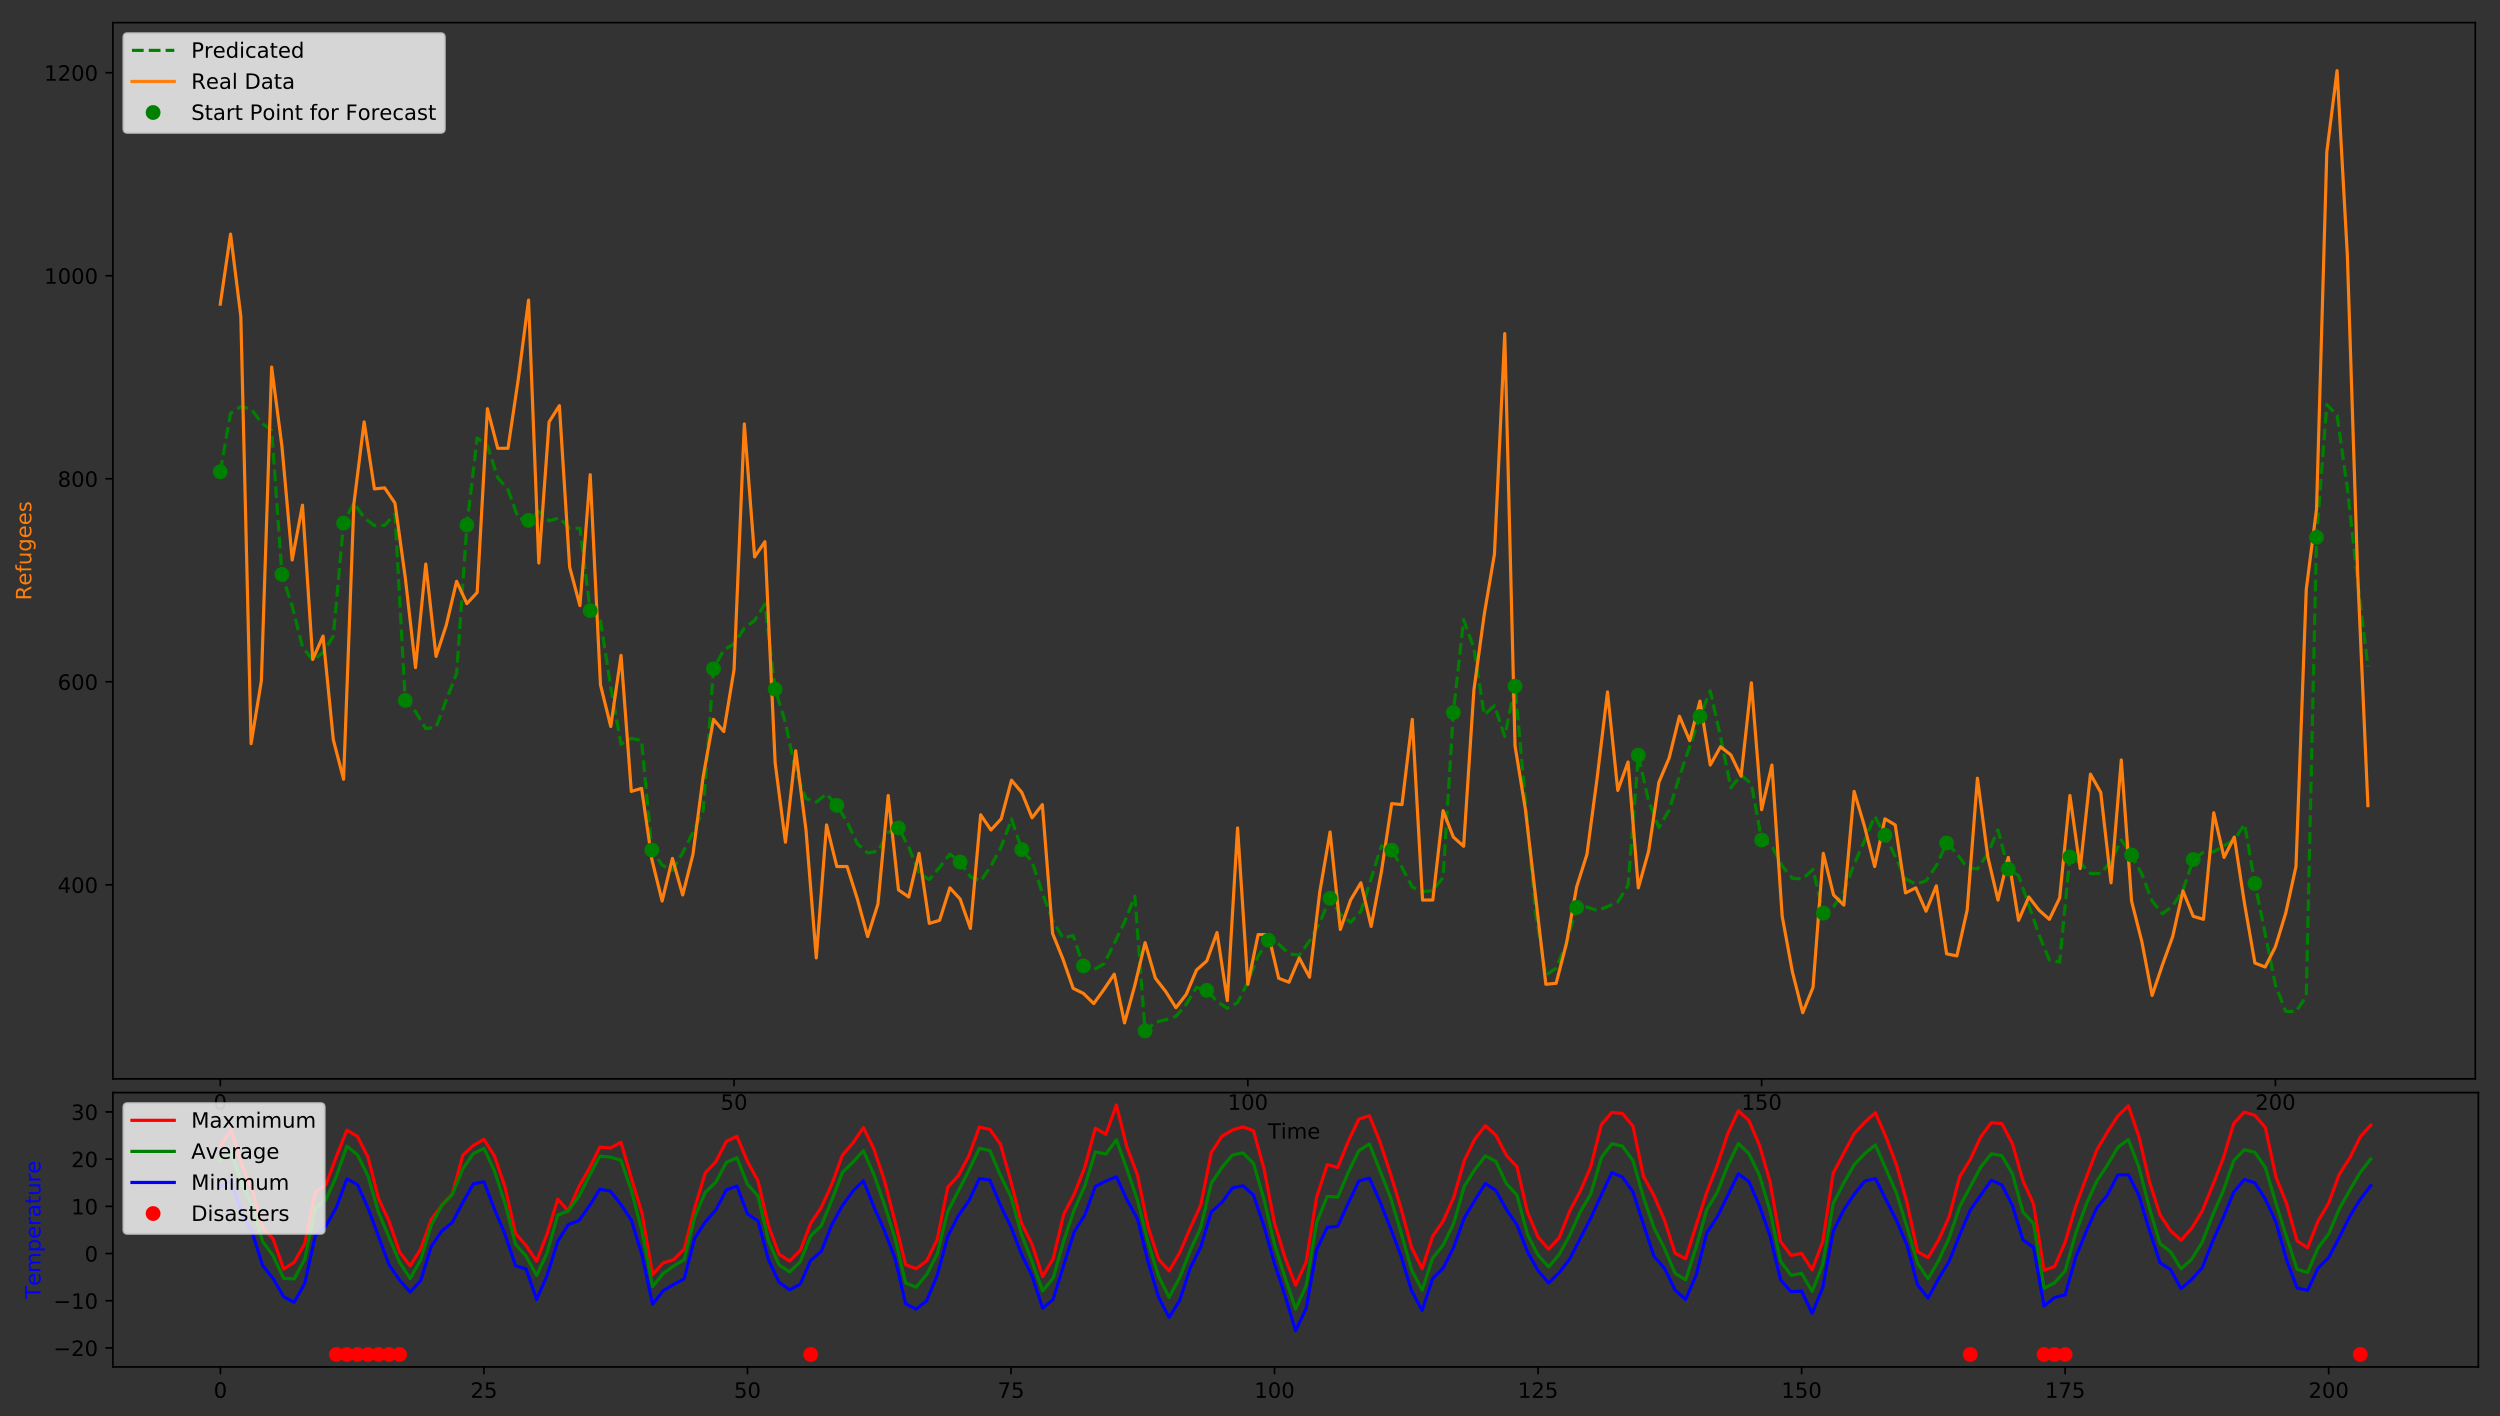 <?xml version="1.0" encoding="utf-8" standalone="no"?>
<!DOCTYPE svg PUBLIC "-//W3C//DTD SVG 1.1//EN"
  "http://www.w3.org/Graphics/SVG/1.1/DTD/svg11.dtd">
<!-- Created with matplotlib (http://matplotlib.org/) -->
<svg height="669pt" version="1.1" viewBox="0 0 1181 669" width="1181pt" xmlns="http://www.w3.org/2000/svg" xmlns:xlink="http://www.w3.org/1999/xlink">
 <rect x="0" y="0" width="1181" height="669" fill="#333333" stroke="none"/>
 <defs>
  <style type="text/css">
*{stroke-linecap:butt;stroke-linejoin:round;}
  </style>
 </defs>
 <g id="figure_1">
  <g id="patch_1">
   <path d="M 0 669.618 
L 1181.468 669.618 
L 1181.468 -0 
L 0 -0 
z
" style="fill:none;"/>
  </g>
  <g id="axes_1">
   <g id="patch_2">
    <path d="M 53.328 509.66 
L 1169.328 509.66 
L 1169.328 10.7 
L 53.328 10.7 
z
" style="fill:none;"/>
   </g>
   <g id="matplotlib.axis_1">
    <g id="xtick_1">
     <g id="line2d_1">
      <defs>
       <path d="M 0 0 
L 0 3.5 
" id="m570ee65009" style="stroke:#000000;stroke-width:0.8;"/>
      </defs>
      <g>
       <use style="stroke:#000000;stroke-width:0.8;" x="104.055" xlink:href="#m570ee65009" y="509.66"/>
      </g>
     </g>
     <g id="text_1">
      <!-- 0 -->
      <defs>
       <path d="M 31.781 66.406 
Q 24.172 66.406 20.328 58.906 
Q 16.5 51.422 16.5 36.375 
Q 16.5 21.391 20.328 13.891 
Q 24.172 6.391 31.781 6.391 
Q 39.453 6.391 43.281 13.891 
Q 47.125 21.391 47.125 36.375 
Q 47.125 51.422 43.281 58.906 
Q 39.453 66.406 31.781 66.406 
z
M 31.781 74.219 
Q 44.047 74.219 50.516 64.516 
Q 56.984 54.828 56.984 36.375 
Q 56.984 17.969 50.516 8.266 
Q 44.047 -1.422 31.781 -1.422 
Q 19.531 -1.422 13.062 8.266 
Q 6.594 17.969 6.594 36.375 
Q 6.594 54.828 13.062 64.516 
Q 19.531 74.219 31.781 74.219 
z
" id="DejaVuSans-30"/>
      </defs>
      <g transform="translate(100.874 524.258)scale(0.1 -0.1)">
       <use xlink:href="#DejaVuSans-30"/>
      </g>
     </g>
    </g>
    <g id="xtick_2">
     <g id="line2d_2">
      <g>
       <use style="stroke:#000000;stroke-width:0.8;" x="346.77" xlink:href="#m570ee65009" y="509.66"/>
      </g>
     </g>
     <g id="text_2">
      <!-- 50 -->
      <defs>
       <path d="M 10.797 72.906 
L 49.516 72.906 
L 49.516 64.594 
L 19.828 64.594 
L 19.828 46.734 
Q 21.969 47.469 24.109 47.828 
Q 26.266 48.188 28.422 48.188 
Q 40.625 48.188 47.75 41.5 
Q 54.891 34.812 54.891 23.391 
Q 54.891 11.625 47.562 5.094 
Q 40.234 -1.422 26.906 -1.422 
Q 22.312 -1.422 17.547 -0.641 
Q 12.797 0.141 7.719 1.703 
L 7.719 11.625 
Q 12.109 9.234 16.797 8.062 
Q 21.484 6.891 26.703 6.891 
Q 35.156 6.891 40.078 11.328 
Q 45.016 15.766 45.016 23.391 
Q 45.016 31 40.078 35.438 
Q 35.156 39.891 26.703 39.891 
Q 22.75 39.891 18.812 39.016 
Q 14.891 38.141 10.797 36.281 
z
" id="DejaVuSans-35"/>
      </defs>
      <g transform="translate(340.407 524.258)scale(0.1 -0.1)">
       <use xlink:href="#DejaVuSans-35"/>
       <use x="63.623" xlink:href="#DejaVuSans-30"/>
      </g>
     </g>
    </g>
    <g id="xtick_3">
     <g id="line2d_3">
      <g>
       <use style="stroke:#000000;stroke-width:0.8;" x="589.484" xlink:href="#m570ee65009" y="509.66"/>
      </g>
     </g>
     <g id="text_3">
      <!-- 100 -->
      <defs>
       <path d="M 12.406 8.297 
L 28.516 8.297 
L 28.516 63.922 
L 10.984 60.406 
L 10.984 69.391 
L 28.422 72.906 
L 38.281 72.906 
L 38.281 8.297 
L 54.391 8.297 
L 54.391 0 
L 12.406 0 
z
" id="DejaVuSans-31"/>
      </defs>
      <g transform="translate(579.94 524.258)scale(0.1 -0.1)">
       <use xlink:href="#DejaVuSans-31"/>
       <use x="63.623" xlink:href="#DejaVuSans-30"/>
       <use x="127.246" xlink:href="#DejaVuSans-30"/>
      </g>
     </g>
    </g>
    <g id="xtick_4">
     <g id="line2d_4">
      <g>
       <use style="stroke:#000000;stroke-width:0.8;" x="832.198" xlink:href="#m570ee65009" y="509.66"/>
      </g>
     </g>
     <g id="text_4">
      <!-- 150 -->
      <g transform="translate(822.654 524.258)scale(0.1 -0.1)">
       <use xlink:href="#DejaVuSans-31"/>
       <use x="63.623" xlink:href="#DejaVuSans-35"/>
       <use x="127.246" xlink:href="#DejaVuSans-30"/>
      </g>
     </g>
    </g>
    <g id="xtick_5">
     <g id="line2d_5">
      <g>
       <use style="stroke:#000000;stroke-width:0.8;" x="1074.912" xlink:href="#m570ee65009" y="509.66"/>
      </g>
     </g>
     <g id="text_5">
      <!-- 200 -->
      <defs>
       <path d="M 19.188 8.297 
L 53.609 8.297 
L 53.609 0 
L 7.328 0 
L 7.328 8.297 
Q 12.938 14.109 22.625 23.891 
Q 32.328 33.688 34.812 36.531 
Q 39.547 41.844 41.422 45.531 
Q 43.312 49.219 43.312 52.781 
Q 43.312 58.594 39.234 62.25 
Q 35.156 65.922 28.609 65.922 
Q 23.969 65.922 18.812 64.312 
Q 13.672 62.703 7.812 59.422 
L 7.812 69.391 
Q 13.766 71.781 18.938 73 
Q 24.125 74.219 28.422 74.219 
Q 39.75 74.219 46.484 68.547 
Q 53.219 62.891 53.219 53.422 
Q 53.219 48.922 51.531 44.891 
Q 49.859 40.875 45.406 35.406 
Q 44.188 33.984 37.641 27.219 
Q 31.109 20.453 19.188 8.297 
z
" id="DejaVuSans-32"/>
      </defs>
      <g transform="translate(1065.369 524.258)scale(0.1 -0.1)">
       <use xlink:href="#DejaVuSans-32"/>
       <use x="63.623" xlink:href="#DejaVuSans-30"/>
       <use x="127.246" xlink:href="#DejaVuSans-30"/>
      </g>
     </g>
    </g>
    <g id="text_6">
     <!-- Time -->
     <defs>
      <path d="M -0.297 72.906 
L 61.375 72.906 
L 61.375 64.594 
L 35.5 64.594 
L 35.5 0 
L 25.594 0 
L 25.594 64.594 
L -0.297 64.594 
z
" id="DejaVuSans-54"/>
      <path d="M 9.422 54.688 
L 18.406 54.688 
L 18.406 0 
L 9.422 0 
z
M 9.422 75.984 
L 18.406 75.984 
L 18.406 64.594 
L 9.422 64.594 
z
" id="DejaVuSans-69"/>
      <path d="M 52 44.188 
Q 55.375 50.25 60.062 53.125 
Q 64.75 56 71.094 56 
Q 79.641 56 84.281 50.016 
Q 88.922 44.047 88.922 33.016 
L 88.922 0 
L 79.891 0 
L 79.891 32.719 
Q 79.891 40.578 77.094 44.375 
Q 74.312 48.188 68.609 48.188 
Q 61.625 48.188 57.562 43.547 
Q 53.516 38.922 53.516 30.906 
L 53.516 0 
L 44.484 0 
L 44.484 32.719 
Q 44.484 40.625 41.703 44.406 
Q 38.922 48.188 33.109 48.188 
Q 26.219 48.188 22.156 43.531 
Q 18.109 38.875 18.109 30.906 
L 18.109 0 
L 9.078 0 
L 9.078 54.688 
L 18.109 54.688 
L 18.109 46.188 
Q 21.188 51.219 25.484 53.609 
Q 29.781 56 35.688 56 
Q 41.656 56 45.828 52.969 
Q 50 49.953 52 44.188 
z
" id="DejaVuSans-6d"/>
      <path d="M 56.203 29.594 
L 56.203 25.203 
L 14.891 25.203 
Q 15.484 15.922 20.484 11.062 
Q 25.484 6.203 34.422 6.203 
Q 39.594 6.203 44.453 7.469 
Q 49.312 8.734 54.109 11.281 
L 54.109 2.781 
Q 49.266 0.734 44.188 -0.344 
Q 39.109 -1.422 33.891 -1.422 
Q 20.797 -1.422 13.156 6.188 
Q 5.516 13.812 5.516 26.812 
Q 5.516 40.234 12.766 48.109 
Q 20.016 56 32.328 56 
Q 43.359 56 49.781 48.891 
Q 56.203 41.797 56.203 29.594 
z
M 47.219 32.234 
Q 47.125 39.594 43.094 43.984 
Q 39.062 48.391 32.422 48.391 
Q 24.906 48.391 20.391 44.141 
Q 15.875 39.891 15.188 32.172 
z
" id="DejaVuSans-65"/>
     </defs>
     <g transform="translate(598.941 537.937)scale(0.1 -0.1)">
      <use xlink:href="#DejaVuSans-54"/>
      <use x="61.037" xlink:href="#DejaVuSans-69"/>
      <use x="88.82" xlink:href="#DejaVuSans-6d"/>
      <use x="186.232" xlink:href="#DejaVuSans-65"/>
     </g>
    </g>
   </g>
   <g id="matplotlib.axis_2">
    <g id="ytick_1">
     <g id="line2d_6">
      <defs>
       <path d="M 0 0 
L -3.5 0 
" id="m3036e5961d" style="stroke:#000000;stroke-width:0.8;"/>
      </defs>
      <g>
       <use style="stroke:#000000;stroke-width:0.8;" x="53.328" xlink:href="#m3036e5961d" y="417.986"/>
      </g>
     </g>
     <g id="text_7">
      <!-- 400 -->
      <defs>
       <path d="M 37.797 64.312 
L 12.891 25.391 
L 37.797 25.391 
z
M 35.203 72.906 
L 47.609 72.906 
L 47.609 25.391 
L 58.016 25.391 
L 58.016 17.188 
L 47.609 17.188 
L 47.609 0 
L 37.797 0 
L 37.797 17.188 
L 4.891 17.188 
L 4.891 26.703 
z
" id="DejaVuSans-34"/>
      </defs>
      <g transform="translate(27.241 421.786)scale(0.1 -0.1)">
       <use xlink:href="#DejaVuSans-34"/>
       <use x="63.623" xlink:href="#DejaVuSans-30"/>
       <use x="127.246" xlink:href="#DejaVuSans-30"/>
      </g>
     </g>
    </g>
    <g id="ytick_2">
     <g id="line2d_7">
      <g>
       <use style="stroke:#000000;stroke-width:0.8;" x="53.328" xlink:href="#m3036e5961d" y="322.075"/>
      </g>
     </g>
     <g id="text_8">
      <!-- 600 -->
      <defs>
       <path d="M 33.016 40.375 
Q 26.375 40.375 22.484 35.828 
Q 18.609 31.297 18.609 23.391 
Q 18.609 15.531 22.484 10.953 
Q 26.375 6.391 33.016 6.391 
Q 39.656 6.391 43.531 10.953 
Q 47.406 15.531 47.406 23.391 
Q 47.406 31.297 43.531 35.828 
Q 39.656 40.375 33.016 40.375 
z
M 52.594 71.297 
L 52.594 62.312 
Q 48.875 64.062 45.094 64.984 
Q 41.312 65.922 37.594 65.922 
Q 27.828 65.922 22.672 59.328 
Q 17.531 52.734 16.797 39.406 
Q 19.672 43.656 24.016 45.922 
Q 28.375 48.188 33.594 48.188 
Q 44.578 48.188 50.953 41.516 
Q 57.328 34.859 57.328 23.391 
Q 57.328 12.156 50.688 5.359 
Q 44.047 -1.422 33.016 -1.422 
Q 20.359 -1.422 13.672 8.266 
Q 6.984 17.969 6.984 36.375 
Q 6.984 53.656 15.188 63.938 
Q 23.391 74.219 37.203 74.219 
Q 40.922 74.219 44.703 73.484 
Q 48.484 72.75 52.594 71.297 
z
" id="DejaVuSans-36"/>
      </defs>
      <g transform="translate(27.241 325.874)scale(0.1 -0.1)">
       <use xlink:href="#DejaVuSans-36"/>
       <use x="63.623" xlink:href="#DejaVuSans-30"/>
       <use x="127.246" xlink:href="#DejaVuSans-30"/>
      </g>
     </g>
    </g>
    <g id="ytick_3">
     <g id="line2d_8">
      <g>
       <use style="stroke:#000000;stroke-width:0.8;" x="53.328" xlink:href="#m3036e5961d" y="226.163"/>
      </g>
     </g>
     <g id="text_9">
      <!-- 800 -->
      <defs>
       <path d="M 31.781 34.625 
Q 24.75 34.625 20.719 30.859 
Q 16.703 27.094 16.703 20.516 
Q 16.703 13.922 20.719 10.156 
Q 24.75 6.391 31.781 6.391 
Q 38.812 6.391 42.859 10.172 
Q 46.922 13.969 46.922 20.516 
Q 46.922 27.094 42.891 30.859 
Q 38.875 34.625 31.781 34.625 
z
M 21.922 38.812 
Q 15.578 40.375 12.031 44.719 
Q 8.5 49.078 8.5 55.328 
Q 8.5 64.062 14.719 69.141 
Q 20.953 74.219 31.781 74.219 
Q 42.672 74.219 48.875 69.141 
Q 55.078 64.062 55.078 55.328 
Q 55.078 49.078 51.531 44.719 
Q 48 40.375 41.703 38.812 
Q 48.828 37.156 52.797 32.312 
Q 56.781 27.484 56.781 20.516 
Q 56.781 9.906 50.312 4.234 
Q 43.844 -1.422 31.781 -1.422 
Q 19.734 -1.422 13.25 4.234 
Q 6.781 9.906 6.781 20.516 
Q 6.781 27.484 10.781 32.312 
Q 14.797 37.156 21.922 38.812 
z
M 18.312 54.391 
Q 18.312 48.734 21.844 45.562 
Q 25.391 42.391 31.781 42.391 
Q 38.141 42.391 41.719 45.562 
Q 45.312 48.734 45.312 54.391 
Q 45.312 60.062 41.719 63.234 
Q 38.141 66.406 31.781 66.406 
Q 25.391 66.406 21.844 63.234 
Q 18.312 60.062 18.312 54.391 
z
" id="DejaVuSans-38"/>
      </defs>
      <g transform="translate(27.241 229.962)scale(0.1 -0.1)">
       <use xlink:href="#DejaVuSans-38"/>
       <use x="63.623" xlink:href="#DejaVuSans-30"/>
       <use x="127.246" xlink:href="#DejaVuSans-30"/>
      </g>
     </g>
    </g>
    <g id="ytick_4">
     <g id="line2d_9">
      <g>
       <use style="stroke:#000000;stroke-width:0.8;" x="53.328" xlink:href="#m3036e5961d" y="130.251"/>
      </g>
     </g>
     <g id="text_10">
      <!-- 1000 -->
      <g transform="translate(20.878 134.05)scale(0.1 -0.1)">
       <use xlink:href="#DejaVuSans-31"/>
       <use x="63.623" xlink:href="#DejaVuSans-30"/>
       <use x="127.246" xlink:href="#DejaVuSans-30"/>
       <use x="190.869" xlink:href="#DejaVuSans-30"/>
      </g>
     </g>
    </g>
    <g id="ytick_5">
     <g id="line2d_10">
      <g>
       <use style="stroke:#000000;stroke-width:0.8;" x="53.328" xlink:href="#m3036e5961d" y="34.339"/>
      </g>
     </g>
     <g id="text_11">
      <!-- 1200 -->
      <g transform="translate(20.878 38.138)scale(0.1 -0.1)">
       <use xlink:href="#DejaVuSans-31"/>
       <use x="63.623" xlink:href="#DejaVuSans-32"/>
       <use x="127.246" xlink:href="#DejaVuSans-30"/>
       <use x="190.869" xlink:href="#DejaVuSans-30"/>
      </g>
     </g>
    </g>
    <g id="text_12">
     <!-- Refugees -->
     <defs>
      <path d="M 44.391 34.188 
Q 47.562 33.109 50.562 29.594 
Q 53.562 26.078 56.594 19.922 
L 66.609 0 
L 56 0 
L 46.688 18.703 
Q 43.062 26.031 39.672 28.422 
Q 36.281 30.812 30.422 30.812 
L 19.672 30.812 
L 19.672 0 
L 9.812 0 
L 9.812 72.906 
L 32.078 72.906 
Q 44.578 72.906 50.734 67.672 
Q 56.891 62.453 56.891 51.906 
Q 56.891 45.016 53.688 40.469 
Q 50.484 35.938 44.391 34.188 
z
M 19.672 64.797 
L 19.672 38.922 
L 32.078 38.922 
Q 39.203 38.922 42.844 42.219 
Q 46.484 45.516 46.484 51.906 
Q 46.484 58.297 42.844 61.547 
Q 39.203 64.797 32.078 64.797 
z
" id="DejaVuSans-52"/>
      <path d="M 37.109 75.984 
L 37.109 68.5 
L 28.516 68.5 
Q 23.688 68.5 21.797 66.547 
Q 19.922 64.594 19.922 59.516 
L 19.922 54.688 
L 34.719 54.688 
L 34.719 47.703 
L 19.922 47.703 
L 19.922 0 
L 10.891 0 
L 10.891 47.703 
L 2.297 47.703 
L 2.297 54.688 
L 10.891 54.688 
L 10.891 58.5 
Q 10.891 67.625 15.141 71.797 
Q 19.391 75.984 28.609 75.984 
z
" id="DejaVuSans-66"/>
      <path d="M 8.5 21.578 
L 8.5 54.688 
L 17.484 54.688 
L 17.484 21.922 
Q 17.484 14.156 20.5 10.266 
Q 23.531 6.391 29.594 6.391 
Q 36.859 6.391 41.078 11.031 
Q 45.312 15.672 45.312 23.688 
L 45.312 54.688 
L 54.297 54.688 
L 54.297 0 
L 45.312 0 
L 45.312 8.406 
Q 42.047 3.422 37.719 1 
Q 33.406 -1.422 27.688 -1.422 
Q 18.266 -1.422 13.375 4.438 
Q 8.5 10.297 8.5 21.578 
z
M 31.109 56 
z
" id="DejaVuSans-75"/>
      <path d="M 45.406 27.984 
Q 45.406 37.75 41.375 43.109 
Q 37.359 48.484 30.078 48.484 
Q 22.859 48.484 18.828 43.109 
Q 14.797 37.75 14.797 27.984 
Q 14.797 18.266 18.828 12.891 
Q 22.859 7.516 30.078 7.516 
Q 37.359 7.516 41.375 12.891 
Q 45.406 18.266 45.406 27.984 
z
M 54.391 6.781 
Q 54.391 -7.172 48.188 -13.984 
Q 42 -20.797 29.203 -20.797 
Q 24.469 -20.797 20.266 -20.094 
Q 16.062 -19.391 12.109 -17.922 
L 12.109 -9.188 
Q 16.062 -11.328 19.922 -12.344 
Q 23.781 -13.375 27.781 -13.375 
Q 36.625 -13.375 41.016 -8.766 
Q 45.406 -4.156 45.406 5.172 
L 45.406 9.625 
Q 42.625 4.781 38.281 2.391 
Q 33.938 0 27.875 0 
Q 17.828 0 11.672 7.656 
Q 5.516 15.328 5.516 27.984 
Q 5.516 40.672 11.672 48.328 
Q 17.828 56 27.875 56 
Q 33.938 56 38.281 53.609 
Q 42.625 51.219 45.406 46.391 
L 45.406 54.688 
L 54.391 54.688 
z
" id="DejaVuSans-67"/>
      <path d="M 44.281 53.078 
L 44.281 44.578 
Q 40.484 46.531 36.375 47.5 
Q 32.281 48.484 27.875 48.484 
Q 21.188 48.484 17.844 46.438 
Q 14.5 44.391 14.5 40.281 
Q 14.5 37.156 16.891 35.375 
Q 19.281 33.594 26.516 31.984 
L 29.594 31.297 
Q 39.156 29.25 43.188 25.516 
Q 47.219 21.781 47.219 15.094 
Q 47.219 7.469 41.188 3.016 
Q 35.156 -1.422 24.609 -1.422 
Q 20.219 -1.422 15.453 -0.562 
Q 10.688 0.297 5.422 2 
L 5.422 11.281 
Q 10.406 8.688 15.234 7.391 
Q 20.062 6.109 24.812 6.109 
Q 31.156 6.109 34.562 8.281 
Q 37.984 10.453 37.984 14.406 
Q 37.984 18.062 35.516 20.016 
Q 33.062 21.969 24.703 23.781 
L 21.578 24.516 
Q 13.234 26.266 9.516 29.906 
Q 5.812 33.547 5.812 39.891 
Q 5.812 47.609 11.281 51.797 
Q 16.75 56 26.812 56 
Q 31.781 56 36.172 55.266 
Q 40.578 54.547 44.281 53.078 
z
" id="DejaVuSans-73"/>
     </defs>
     <g style="fill:#ff7f0e;" transform="translate(14.798 283.589)rotate(-90)scale(0.1 -0.1)">
      <use xlink:href="#DejaVuSans-52"/>
      <use x="69.42" xlink:href="#DejaVuSans-65"/>
      <use x="130.943" xlink:href="#DejaVuSans-66"/>
      <use x="166.148" xlink:href="#DejaVuSans-75"/>
      <use x="229.527" xlink:href="#DejaVuSans-67"/>
      <use x="293.004" xlink:href="#DejaVuSans-65"/>
      <use x="354.527" xlink:href="#DejaVuSans-65"/>
      <use x="416.051" xlink:href="#DejaVuSans-73"/>
     </g>
    </g>
   </g>
   <g id="line2d_11">
    <path clip-path="url(#p679769df71)" d="M 104.055 222.873 
L 108.91 195.254 
L 113.764 192.145 
L 118.618 193.101 
L 123.473 199.739 
L 128.327 203.324 
L 133.181 271.346 
L 138.035 286.355 
L 142.89 305.552 
L 147.744 311.914 
L 152.598 308.308 
L 157.453 300.472 
L 162.307 247.138 
L 167.161 237.513 
L 172.015 244.612 
L 176.87 248.289 
L 181.724 248.176 
L 186.578 242.72 
L 191.433 330.862 
L 196.287 336.144 
L 201.141 344.23 
L 205.995 343.548 
L 210.85 330.599 
L 215.704 318.195 
L 220.558 248.023 
L 225.413 206.939 
L 230.267 210.626 
L 235.121 225.645 
L 239.975 231.277 
L 244.83 244.781 
L 249.684 245.834 
L 254.538 241.595 
L 259.393 246.063 
L 264.247 244.665 
L 269.101 249.505 
L 273.955 249.57 
L 278.81 288.469 
L 283.664 293.109 
L 288.518 324.657 
L 293.372 351.581 
L 298.227 348.779 
L 303.081 349.847 
L 307.935 401.547 
L 312.79 408.66 
L 317.644 411.147 
L 322.498 402.879 
L 327.352 393.234 
L 332.207 382.768 
L 337.061 315.97 
L 341.915 307.055 
L 346.77 304.14 
L 351.624 296.706 
L 356.478 293.091 
L 361.332 285.383 
L 366.187 325.586 
L 371.041 341.419 
L 375.895 364.304 
L 380.75 377.176 
L 385.604 378.892 
L 390.458 375.039 
L 395.312 380.463 
L 400.167 388.234 
L 405.021 398.576 
L 409.875 402.929 
L 414.73 402.091 
L 419.584 393.205 
L 424.438 391.103 
L 429.292 400.1 
L 434.147 412.521 
L 439.001 415.492 
L 443.855 409.786 
L 448.71 403.432 
L 453.564 407.216 
L 458.418 414.137 
L 463.272 416.249 
L 468.127 409.118 
L 472.981 399.997 
L 477.835 386.909 
L 482.69 401.342 
L 487.544 407.054 
L 492.398 421.872 
L 497.252 434.734 
L 502.107 443.07 
L 506.961 442 
L 511.815 456.3 
L 516.67 458.137 
L 521.524 455.294 
L 526.378 445.675 
L 531.232 435.591 
L 536.087 423.334 
L 540.941 486.98 
L 545.795 482.925 
L 550.65 481.718 
L 555.504 480.132 
L 560.358 474.446 
L 565.212 466.43 
L 570.067 467.844 
L 574.921 473.092 
L 579.775 476.351 
L 584.63 473.653 
L 589.484 463.93 
L 594.338 451.582 
L 599.192 444.171 
L 604.047 446 
L 608.901 450.545 
L 613.755 451.272 
L 618.61 444.563 
L 623.464 435.868 
L 628.318 424.345 
L 633.172 431.803 
L 638.027 435.729 
L 642.881 430.505 
L 652.59 399.514 
L 657.444 401.61 
L 662.298 409.718 
L 667.152 419.057 
L 672.007 421.201 
L 676.861 420.759 
L 681.715 414.484 
L 686.57 336.621 
L 691.424 292.756 
L 696.278 306.193 
L 701.132 337.58 
L 705.987 333.389 
L 710.841 347.902 
L 715.695 324.168 
L 725.404 431.347 
L 730.258 460.621 
L 735.112 457.399 
L 739.967 445.749 
L 744.821 428.664 
L 749.675 428.512 
L 754.53 430.134 
L 759.384 428.277 
L 764.238 426.085 
L 769.092 418.336 
L 773.947 356.749 
L 778.801 378.454 
L 783.655 390.929 
L 788.51 382.638 
L 793.364 366.83 
L 803.072 338.461 
L 807.927 326.34 
L 812.781 348.086 
L 817.635 372.101 
L 822.49 366.195 
L 827.344 370.244 
L 832.198 396.83 
L 837.052 399.636 
L 841.907 409.141 
L 846.761 414.95 
L 851.615 415.137 
L 856.469 410.742 
L 861.324 431.374 
L 866.178 428.316 
L 871.032 421.343 
L 875.887 408.179 
L 880.741 397.363 
L 885.595 385.586 
L 890.449 394.548 
L 895.304 404.504 
L 900.158 415.172 
L 905.012 417.655 
L 909.867 416.107 
L 914.721 408.913 
L 919.575 398.259 
L 924.429 403.178 
L 929.284 409.873 
L 934.138 410.494 
L 938.992 403.264 
L 943.847 392.067 
L 948.701 410.549 
L 953.555 413.603 
L 963.264 441.64 
L 968.118 453.52 
L 972.972 454.473 
L 977.827 404.818 
L 982.681 407.597 
L 987.535 412.638 
L 992.389 412.652 
L 997.244 406.859 
L 1002.098 396.807 
L 1006.952 403.889 
L 1011.807 412.906 
L 1016.661 425.62 
L 1021.515 431.666 
L 1026.369 427.961 
L 1031.224 420.497 
L 1036.078 406.076 
L 1040.932 402.497 
L 1045.787 402.377 
L 1055.495 396.736 
L 1060.349 389.367 
L 1065.204 417.334 
L 1070.058 441.005 
L 1074.912 465.285 
L 1079.767 477.758 
L 1084.621 477.857 
L 1089.475 470.67 
L 1094.329 253.836 
L 1099.184 191.112 
L 1104.038 196.197 
L 1108.892 230.795 
L 1113.747 274.575 
L 1118.601 314.924 
L 1118.601 314.924 
" style="fill:none;stroke:#008000;stroke-dasharray:5.55,2.4;stroke-dashoffset:0;stroke-width:1.5;"/>
   </g>
   <g id="line2d_12">
    <path clip-path="url(#p679769df71)" d="M 104.055 143.679 
L 108.91 110.589 
L 113.764 149.433 
L 118.618 351.328 
L 123.473 321.595 
L 128.327 173.411 
L 133.181 210.817 
L 138.035 264.527 
L 142.89 238.631 
L 147.744 311.524 
L 152.598 300.494 
L 157.453 349.409 
L 162.307 368.112 
L 167.161 238.152 
L 172.015 199.307 
L 176.87 230.958 
L 181.724 230.479 
L 186.578 237.672 
L 191.433 272.68 
L 196.287 315.361 
L 201.141 266.446 
L 205.995 310.086 
L 210.85 295.219 
L 215.704 274.598 
L 220.558 285.148 
L 225.413 279.873 
L 230.267 193.073 
L 235.121 211.776 
L 239.975 211.776 
L 244.83 179.166 
L 249.684 141.76 
L 254.538 265.966 
L 259.393 199.307 
L 264.247 191.634 
L 269.101 267.884 
L 273.955 286.108 
L 278.81 224.244 
L 283.664 323.513 
L 288.518 343.175 
L 293.372 309.606 
L 298.227 373.867 
L 303.081 372.428 
L 307.935 405.997 
L 312.79 425.659 
L 317.644 405.518 
L 322.498 422.782 
L 327.352 403.6 
L 332.207 366.673 
L 337.061 339.818 
L 341.915 345.573 
L 346.77 316.32 
L 351.624 200.267 
L 356.478 263.089 
L 361.332 255.895 
L 366.187 360.439 
L 371.041 397.845 
L 375.895 354.685 
L 380.75 392.09 
L 385.604 452.515 
L 390.458 389.692 
L 395.312 409.354 
L 400.167 409.354 
L 405.021 424.7 
L 409.875 442.444 
L 414.73 427.098 
L 419.584 375.785 
L 424.438 420.384 
L 429.292 423.741 
L 434.147 403.12 
L 439.001 436.21 
L 443.855 434.771 
L 448.71 419.425 
L 453.564 424.7 
L 458.418 438.607 
L 463.272 384.897 
L 468.127 392.09 
L 472.981 386.815 
L 477.835 368.592 
L 482.69 374.346 
L 487.544 386.335 
L 492.398 380.101 
L 497.252 441.005 
L 502.107 452.994 
L 506.961 466.901 
L 511.815 469.299 
L 516.67 474.095 
L 521.524 467.381 
L 526.378 460.187 
L 531.232 483.206 
L 536.087 465.463 
L 540.941 445.321 
L 545.795 462.106 
L 550.65 468.34 
L 555.504 476.013 
L 560.358 469.779 
L 565.212 458.269 
L 570.067 453.953 
L 574.921 440.526 
L 579.775 472.656 
L 584.63 391.131 
L 589.484 464.983 
L 594.338 441.485 
L 599.192 441.485 
L 604.047 462.106 
L 608.901 464.024 
L 613.755 452.515 
L 618.61 461.626 
L 623.464 421.343 
L 628.318 393.049 
L 633.172 439.087 
L 638.027 425.18 
L 642.881 417.027 
L 647.735 437.648 
L 652.59 411.752 
L 657.444 379.622 
L 662.298 380.101 
L 667.152 339.818 
L 672.007 425.18 
L 676.861 425.18 
L 681.715 382.978 
L 686.57 395.447 
L 691.424 399.763 
L 696.278 325.911 
L 701.132 290.424 
L 705.987 261.65 
L 710.841 157.586 
L 715.695 352.287 
L 720.55 382.019 
L 730.258 464.983 
L 735.112 464.504 
L 739.967 445.801 
L 744.821 418.945 
L 749.675 403.6 
L 754.53 367.153 
L 759.384 326.87 
L 764.238 373.387 
L 769.092 359.96 
L 773.947 419.425 
L 778.801 402.161 
L 783.655 369.551 
L 788.51 358.041 
L 793.364 338.38 
L 798.218 349.889 
L 803.072 331.186 
L 807.927 361.398 
L 812.781 352.766 
L 817.635 356.603 
L 822.49 366.673 
L 827.344 322.554 
L 832.198 382.499 
L 837.052 361.398 
L 841.907 432.853 
L 846.761 459.228 
L 851.615 478.411 
L 856.469 466.422 
L 861.324 403.12 
L 866.178 422.782 
L 871.032 427.577 
L 875.887 373.867 
L 880.741 390.172 
L 885.595 409.354 
L 890.449 386.815 
L 895.304 389.692 
L 900.158 421.823 
L 905.012 419.425 
L 909.867 430.455 
L 914.721 418.466 
L 919.575 450.596 
L 924.429 451.555 
L 929.284 429.975 
L 934.138 367.633 
L 938.992 404.559 
L 943.847 425.18 
L 948.701 405.038 
L 953.555 434.771 
L 958.409 423.741 
L 963.264 429.975 
L 968.118 434.291 
L 972.972 424.221 
L 977.827 375.785 
L 982.681 410.313 
L 987.535 365.714 
L 992.389 374.346 
L 997.244 417.027 
L 1002.098 359.001 
L 1006.952 425.659 
L 1011.807 444.842 
L 1016.661 470.258 
L 1021.515 455.871 
L 1026.369 442.444 
L 1031.224 420.864 
L 1036.078 432.853 
L 1040.932 434.291 
L 1045.787 383.938 
L 1050.641 405.038 
L 1055.495 395.447 
L 1060.349 427.098 
L 1065.204 454.912 
L 1070.058 456.831 
L 1074.912 447.239 
L 1079.767 431.414 
L 1084.621 409.354 
L 1089.475 278.435 
L 1094.329 240.549 
L 1099.184 71.745 
L 1104.038 33.38 
L 1108.892 120.66 
L 1113.747 270.762 
L 1118.601 380.581 
L 1118.601 380.581 
" style="fill:none;stroke:#ff7f0e;stroke-linecap:square;stroke-width:1.5;"/>
   </g>
   <g id="line2d_13">
    <defs>
     <path d="M 0 3 
C 0.796 3 1.559 2.684 2.121 2.121 
C 2.684 1.559 3 0.796 3 0 
C 3 -0.796 2.684 -1.559 2.121 -2.121 
C 1.559 -2.684 0.796 -3 0 -3 
C -0.796 -3 -1.559 -2.684 -2.121 -2.121 
C -2.684 -1.559 -3 -0.796 -3 0 
C -3 0.796 -2.684 1.559 -2.121 2.121 
C -1.559 2.684 -0.796 3 0 3 
z
" id="m94a99bfbe0" style="stroke:#008000;"/>
    </defs>
    <g clip-path="url(#p679769df71)">
     <use style="fill:#008000;stroke:#008000;" x="104.055" xlink:href="#m94a99bfbe0" y="222.873"/>
     <use style="fill:#008000;stroke:#008000;" x="133.181" xlink:href="#m94a99bfbe0" y="271.346"/>
     <use style="fill:#008000;stroke:#008000;" x="162.307" xlink:href="#m94a99bfbe0" y="247.138"/>
     <use style="fill:#008000;stroke:#008000;" x="191.433" xlink:href="#m94a99bfbe0" y="330.862"/>
     <use style="fill:#008000;stroke:#008000;" x="220.558" xlink:href="#m94a99bfbe0" y="248.023"/>
     <use style="fill:#008000;stroke:#008000;" x="249.684" xlink:href="#m94a99bfbe0" y="245.834"/>
     <use style="fill:#008000;stroke:#008000;" x="278.81" xlink:href="#m94a99bfbe0" y="288.469"/>
     <use style="fill:#008000;stroke:#008000;" x="307.935" xlink:href="#m94a99bfbe0" y="401.547"/>
     <use style="fill:#008000;stroke:#008000;" x="337.061" xlink:href="#m94a99bfbe0" y="315.97"/>
     <use style="fill:#008000;stroke:#008000;" x="366.187" xlink:href="#m94a99bfbe0" y="325.586"/>
     <use style="fill:#008000;stroke:#008000;" x="395.312" xlink:href="#m94a99bfbe0" y="380.463"/>
     <use style="fill:#008000;stroke:#008000;" x="424.438" xlink:href="#m94a99bfbe0" y="391.103"/>
     <use style="fill:#008000;stroke:#008000;" x="453.564" xlink:href="#m94a99bfbe0" y="407.216"/>
     <use style="fill:#008000;stroke:#008000;" x="482.69" xlink:href="#m94a99bfbe0" y="401.342"/>
     <use style="fill:#008000;stroke:#008000;" x="511.815" xlink:href="#m94a99bfbe0" y="456.3"/>
     <use style="fill:#008000;stroke:#008000;" x="540.941" xlink:href="#m94a99bfbe0" y="486.98"/>
     <use style="fill:#008000;stroke:#008000;" x="570.067" xlink:href="#m94a99bfbe0" y="467.844"/>
     <use style="fill:#008000;stroke:#008000;" x="599.192" xlink:href="#m94a99bfbe0" y="444.171"/>
     <use style="fill:#008000;stroke:#008000;" x="628.318" xlink:href="#m94a99bfbe0" y="424.345"/>
     <use style="fill:#008000;stroke:#008000;" x="657.444" xlink:href="#m94a99bfbe0" y="401.61"/>
     <use style="fill:#008000;stroke:#008000;" x="686.57" xlink:href="#m94a99bfbe0" y="336.621"/>
     <use style="fill:#008000;stroke:#008000;" x="715.695" xlink:href="#m94a99bfbe0" y="324.168"/>
     <use style="fill:#008000;stroke:#008000;" x="744.821" xlink:href="#m94a99bfbe0" y="428.664"/>
     <use style="fill:#008000;stroke:#008000;" x="773.947" xlink:href="#m94a99bfbe0" y="356.749"/>
     <use style="fill:#008000;stroke:#008000;" x="803.072" xlink:href="#m94a99bfbe0" y="338.461"/>
     <use style="fill:#008000;stroke:#008000;" x="832.198" xlink:href="#m94a99bfbe0" y="396.83"/>
     <use style="fill:#008000;stroke:#008000;" x="861.324" xlink:href="#m94a99bfbe0" y="431.374"/>
     <use style="fill:#008000;stroke:#008000;" x="890.449" xlink:href="#m94a99bfbe0" y="394.548"/>
     <use style="fill:#008000;stroke:#008000;" x="919.575" xlink:href="#m94a99bfbe0" y="398.259"/>
     <use style="fill:#008000;stroke:#008000;" x="948.701" xlink:href="#m94a99bfbe0" y="410.549"/>
     <use style="fill:#008000;stroke:#008000;" x="977.827" xlink:href="#m94a99bfbe0" y="404.818"/>
     <use style="fill:#008000;stroke:#008000;" x="1006.952" xlink:href="#m94a99bfbe0" y="403.889"/>
     <use style="fill:#008000;stroke:#008000;" x="1036.078" xlink:href="#m94a99bfbe0" y="406.076"/>
     <use style="fill:#008000;stroke:#008000;" x="1065.204" xlink:href="#m94a99bfbe0" y="417.334"/>
     <use style="fill:#008000;stroke:#008000;" x="1094.329" xlink:href="#m94a99bfbe0" y="253.836"/>
    </g>
   </g>
   <g id="patch_3">
    <path d="M 53.328 509.66 
L 53.328 10.7 
" style="fill:none;stroke:#000000;stroke-linecap:square;stroke-linejoin:miter;stroke-width:0.8;"/>
   </g>
   <g id="patch_4">
    <path d="M 1169.328 509.66 
L 1169.328 10.7 
" style="fill:none;stroke:#000000;stroke-linecap:square;stroke-linejoin:miter;stroke-width:0.8;"/>
   </g>
   <g id="patch_5">
    <path d="M 53.328 509.66 
L 1169.328 509.66 
" style="fill:none;stroke:#000000;stroke-linecap:square;stroke-linejoin:miter;stroke-width:0.8;"/>
   </g>
   <g id="patch_6">
    <path d="M 53.328 10.7 
L 1169.328 10.7 
" style="fill:none;stroke:#000000;stroke-linecap:square;stroke-linejoin:miter;stroke-width:0.8;"/>
   </g>
   <g id="legend_1">
    <g id="patch_7">
     <path d="M 60.328 62.734 
L 208.103 62.734 
Q 210.103 62.734 210.103 60.734 
L 210.103 17.7 
Q 210.103 15.7 208.103 15.7 
L 60.328 15.7 
Q 58.328 15.7 58.328 17.7 
L 58.328 60.734 
Q 58.328 62.734 60.328 62.734 
z
" style="fill:#ffffff;opacity:0.8;stroke:#cccccc;stroke-linejoin:miter;"/>
    </g>
    <g id="line2d_14">
     <path d="M 62.328 23.798 
L 82.328 23.798 
" style="fill:none;stroke:#008000;stroke-dasharray:5.55,2.4;stroke-dashoffset:0;stroke-width:1.5;"/>
    </g>
    <g id="line2d_15"/>
    <g id="text_13">
     <!-- Predicated -->
     <defs>
      <path d="M 19.672 64.797 
L 19.672 37.406 
L 32.078 37.406 
Q 38.969 37.406 42.719 40.969 
Q 46.484 44.531 46.484 51.125 
Q 46.484 57.672 42.719 61.234 
Q 38.969 64.797 32.078 64.797 
z
M 9.812 72.906 
L 32.078 72.906 
Q 44.344 72.906 50.609 67.359 
Q 56.891 61.812 56.891 51.125 
Q 56.891 40.328 50.609 34.812 
Q 44.344 29.297 32.078 29.297 
L 19.672 29.297 
L 19.672 0 
L 9.812 0 
z
" id="DejaVuSans-50"/>
      <path d="M 41.109 46.297 
Q 39.594 47.172 37.812 47.578 
Q 36.031 48 33.891 48 
Q 26.266 48 22.188 43.047 
Q 18.109 38.094 18.109 28.812 
L 18.109 0 
L 9.078 0 
L 9.078 54.688 
L 18.109 54.688 
L 18.109 46.188 
Q 20.953 51.172 25.484 53.578 
Q 30.031 56 36.531 56 
Q 37.453 56 38.578 55.875 
Q 39.703 55.766 41.062 55.516 
z
" id="DejaVuSans-72"/>
      <path d="M 45.406 46.391 
L 45.406 75.984 
L 54.391 75.984 
L 54.391 0 
L 45.406 0 
L 45.406 8.203 
Q 42.578 3.328 38.25 0.953 
Q 33.938 -1.422 27.875 -1.422 
Q 17.969 -1.422 11.734 6.484 
Q 5.516 14.406 5.516 27.297 
Q 5.516 40.188 11.734 48.094 
Q 17.969 56 27.875 56 
Q 33.938 56 38.25 53.625 
Q 42.578 51.266 45.406 46.391 
z
M 14.797 27.297 
Q 14.797 17.391 18.875 11.75 
Q 22.953 6.109 30.078 6.109 
Q 37.203 6.109 41.297 11.75 
Q 45.406 17.391 45.406 27.297 
Q 45.406 37.203 41.297 42.844 
Q 37.203 48.484 30.078 48.484 
Q 22.953 48.484 18.875 42.844 
Q 14.797 37.203 14.797 27.297 
z
" id="DejaVuSans-64"/>
      <path d="M 48.781 52.594 
L 48.781 44.188 
Q 44.969 46.297 41.141 47.344 
Q 37.312 48.391 33.406 48.391 
Q 24.656 48.391 19.812 42.844 
Q 14.984 37.312 14.984 27.297 
Q 14.984 17.281 19.812 11.734 
Q 24.656 6.203 33.406 6.203 
Q 37.312 6.203 41.141 7.25 
Q 44.969 8.297 48.781 10.406 
L 48.781 2.094 
Q 45.016 0.344 40.984 -0.531 
Q 36.969 -1.422 32.422 -1.422 
Q 20.062 -1.422 12.781 6.344 
Q 5.516 14.109 5.516 27.297 
Q 5.516 40.672 12.859 48.328 
Q 20.219 56 33.016 56 
Q 37.156 56 41.109 55.141 
Q 45.062 54.297 48.781 52.594 
z
" id="DejaVuSans-63"/>
      <path d="M 34.281 27.484 
Q 23.391 27.484 19.188 25 
Q 14.984 22.516 14.984 16.5 
Q 14.984 11.719 18.141 8.906 
Q 21.297 6.109 26.703 6.109 
Q 34.188 6.109 38.703 11.406 
Q 43.219 16.703 43.219 25.484 
L 43.219 27.484 
z
M 52.203 31.203 
L 52.203 0 
L 43.219 0 
L 43.219 8.297 
Q 40.141 3.328 35.547 0.953 
Q 30.953 -1.422 24.312 -1.422 
Q 15.922 -1.422 10.953 3.297 
Q 6 8.016 6 15.922 
Q 6 25.141 12.172 29.828 
Q 18.359 34.516 30.609 34.516 
L 43.219 34.516 
L 43.219 35.406 
Q 43.219 41.609 39.141 45 
Q 35.062 48.391 27.688 48.391 
Q 23 48.391 18.547 47.266 
Q 14.109 46.141 10.016 43.891 
L 10.016 52.203 
Q 14.938 54.109 19.578 55.047 
Q 24.219 56 28.609 56 
Q 40.484 56 46.344 49.844 
Q 52.203 43.703 52.203 31.203 
z
" id="DejaVuSans-61"/>
      <path d="M 18.312 70.219 
L 18.312 54.688 
L 36.812 54.688 
L 36.812 47.703 
L 18.312 47.703 
L 18.312 18.016 
Q 18.312 11.328 20.141 9.422 
Q 21.969 7.516 27.594 7.516 
L 36.812 7.516 
L 36.812 0 
L 27.594 0 
Q 17.188 0 13.234 3.875 
Q 9.281 7.766 9.281 18.016 
L 9.281 47.703 
L 2.688 47.703 
L 2.688 54.688 
L 9.281 54.688 
L 9.281 70.219 
z
" id="DejaVuSans-74"/>
     </defs>
     <g transform="translate(90.328 27.298)scale(0.1 -0.1)">
      <use xlink:href="#DejaVuSans-50"/>
      <use x="60.287" xlink:href="#DejaVuSans-72"/>
      <use x="101.369" xlink:href="#DejaVuSans-65"/>
      <use x="162.893" xlink:href="#DejaVuSans-64"/>
      <use x="226.369" xlink:href="#DejaVuSans-69"/>
      <use x="254.152" xlink:href="#DejaVuSans-63"/>
      <use x="309.133" xlink:href="#DejaVuSans-61"/>
      <use x="370.412" xlink:href="#DejaVuSans-74"/>
      <use x="409.621" xlink:href="#DejaVuSans-65"/>
      <use x="471.145" xlink:href="#DejaVuSans-64"/>
     </g>
    </g>
    <g id="line2d_16">
     <path d="M 62.328 38.477 
L 82.328 38.477 
" style="fill:none;stroke:#ff7f0e;stroke-linecap:square;stroke-width:1.5;"/>
    </g>
    <g id="line2d_17"/>
    <g id="text_14">
     <!-- Real Data -->
     <defs>
      <path d="M 9.422 75.984 
L 18.406 75.984 
L 18.406 0 
L 9.422 0 
z
" id="DejaVuSans-6c"/>
      <path id="DejaVuSans-20"/>
      <path d="M 19.672 64.797 
L 19.672 8.109 
L 31.594 8.109 
Q 46.688 8.109 53.688 14.938 
Q 60.688 21.781 60.688 36.531 
Q 60.688 51.172 53.688 57.984 
Q 46.688 64.797 31.594 64.797 
z
M 9.812 72.906 
L 30.078 72.906 
Q 51.266 72.906 61.172 64.094 
Q 71.094 55.281 71.094 36.531 
Q 71.094 17.672 61.125 8.828 
Q 51.172 0 30.078 0 
L 9.812 0 
z
" id="DejaVuSans-44"/>
     </defs>
     <g transform="translate(90.328 41.977)scale(0.1 -0.1)">
      <use xlink:href="#DejaVuSans-52"/>
      <use x="69.42" xlink:href="#DejaVuSans-65"/>
      <use x="130.943" xlink:href="#DejaVuSans-61"/>
      <use x="192.223" xlink:href="#DejaVuSans-6c"/>
      <use x="220.006" xlink:href="#DejaVuSans-20"/>
      <use x="251.793" xlink:href="#DejaVuSans-44"/>
      <use x="328.795" xlink:href="#DejaVuSans-61"/>
      <use x="390.074" xlink:href="#DejaVuSans-74"/>
      <use x="429.283" xlink:href="#DejaVuSans-61"/>
     </g>
    </g>
    <g id="line2d_18"/>
    <g id="line2d_19">
     <g>
      <use style="fill:#008000;stroke:#008000;" x="72.328" xlink:href="#m94a99bfbe0" y="53.155"/>
     </g>
    </g>
    <g id="text_15">
     <!-- Start Point for Forecast -->
     <defs>
      <path d="M 53.516 70.516 
L 53.516 60.891 
Q 47.906 63.578 42.922 64.891 
Q 37.938 66.219 33.297 66.219 
Q 25.25 66.219 20.875 63.094 
Q 16.5 59.969 16.5 54.203 
Q 16.5 49.359 19.406 46.891 
Q 22.312 44.438 30.422 42.922 
L 36.375 41.703 
Q 47.406 39.594 52.656 34.297 
Q 57.906 29 57.906 20.125 
Q 57.906 9.516 50.797 4.047 
Q 43.703 -1.422 29.984 -1.422 
Q 24.812 -1.422 18.969 -0.25 
Q 13.141 0.922 6.891 3.219 
L 6.891 13.375 
Q 12.891 10.016 18.656 8.297 
Q 24.422 6.594 29.984 6.594 
Q 38.422 6.594 43.016 9.906 
Q 47.609 13.234 47.609 19.391 
Q 47.609 24.75 44.312 27.781 
Q 41.016 30.812 33.5 32.328 
L 27.484 33.5 
Q 16.453 35.688 11.516 40.375 
Q 6.594 45.062 6.594 53.422 
Q 6.594 63.094 13.406 68.656 
Q 20.219 74.219 32.172 74.219 
Q 37.312 74.219 42.625 73.281 
Q 47.953 72.359 53.516 70.516 
z
" id="DejaVuSans-53"/>
      <path d="M 30.609 48.391 
Q 23.391 48.391 19.188 42.75 
Q 14.984 37.109 14.984 27.297 
Q 14.984 17.484 19.156 11.844 
Q 23.344 6.203 30.609 6.203 
Q 37.797 6.203 41.984 11.859 
Q 46.188 17.531 46.188 27.297 
Q 46.188 37.016 41.984 42.703 
Q 37.797 48.391 30.609 48.391 
z
M 30.609 56 
Q 42.328 56 49.016 48.375 
Q 55.719 40.766 55.719 27.297 
Q 55.719 13.875 49.016 6.219 
Q 42.328 -1.422 30.609 -1.422 
Q 18.844 -1.422 12.172 6.219 
Q 5.516 13.875 5.516 27.297 
Q 5.516 40.766 12.172 48.375 
Q 18.844 56 30.609 56 
z
" id="DejaVuSans-6f"/>
      <path d="M 54.891 33.016 
L 54.891 0 
L 45.906 0 
L 45.906 32.719 
Q 45.906 40.484 42.875 44.328 
Q 39.844 48.188 33.797 48.188 
Q 26.516 48.188 22.312 43.547 
Q 18.109 38.922 18.109 30.906 
L 18.109 0 
L 9.078 0 
L 9.078 54.688 
L 18.109 54.688 
L 18.109 46.188 
Q 21.344 51.125 25.703 53.562 
Q 30.078 56 35.797 56 
Q 45.219 56 50.047 50.172 
Q 54.891 44.344 54.891 33.016 
z
" id="DejaVuSans-6e"/>
      <path d="M 9.812 72.906 
L 51.703 72.906 
L 51.703 64.594 
L 19.672 64.594 
L 19.672 43.109 
L 48.578 43.109 
L 48.578 34.812 
L 19.672 34.812 
L 19.672 0 
L 9.812 0 
z
" id="DejaVuSans-46"/>
     </defs>
     <g transform="translate(90.328 56.655)scale(0.1 -0.1)">
      <use xlink:href="#DejaVuSans-53"/>
      <use x="63.477" xlink:href="#DejaVuSans-74"/>
      <use x="102.686" xlink:href="#DejaVuSans-61"/>
      <use x="163.965" xlink:href="#DejaVuSans-72"/>
      <use x="205.078" xlink:href="#DejaVuSans-74"/>
      <use x="244.287" xlink:href="#DejaVuSans-20"/>
      <use x="276.074" xlink:href="#DejaVuSans-50"/>
      <use x="336.33" xlink:href="#DejaVuSans-6f"/>
      <use x="397.512" xlink:href="#DejaVuSans-69"/>
      <use x="425.295" xlink:href="#DejaVuSans-6e"/>
      <use x="488.674" xlink:href="#DejaVuSans-74"/>
      <use x="527.883" xlink:href="#DejaVuSans-20"/>
      <use x="559.67" xlink:href="#DejaVuSans-66"/>
      <use x="594.875" xlink:href="#DejaVuSans-6f"/>
      <use x="656.057" xlink:href="#DejaVuSans-72"/>
      <use x="697.17" xlink:href="#DejaVuSans-20"/>
      <use x="728.957" xlink:href="#DejaVuSans-46"/>
      <use x="786.43" xlink:href="#DejaVuSans-6f"/>
      <use x="847.611" xlink:href="#DejaVuSans-72"/>
      <use x="888.693" xlink:href="#DejaVuSans-65"/>
      <use x="950.217" xlink:href="#DejaVuSans-63"/>
      <use x="1005.197" xlink:href="#DejaVuSans-61"/>
      <use x="1066.477" xlink:href="#DejaVuSans-73"/>
      <use x="1118.576" xlink:href="#DejaVuSans-74"/>
     </g>
    </g>
   </g>
  </g>
  <g id="axes_2">
   <g id="patch_8">
    <path d="M 53.328 645.74 
L 1170.768 645.74 
L 1170.768 516.14 
L 53.328 516.14 
z
" style="fill:none;"/>
   </g>
   <g id="matplotlib.axis_3">
    <g id="xtick_6">
     <g id="line2d_20">
      <g>
       <use style="stroke:#000000;stroke-width:0.8;" x="104.121" xlink:href="#m570ee65009" y="645.74"/>
      </g>
     </g>
     <g id="text_16">
      <!-- 0 -->
      <g transform="translate(100.94 660.338)scale(0.1 -0.1)">
       <use xlink:href="#DejaVuSans-30"/>
      </g>
     </g>
    </g>
    <g id="xtick_7">
     <g id="line2d_21">
      <g>
       <use style="stroke:#000000;stroke-width:0.8;" x="228.613" xlink:href="#m570ee65009" y="645.74"/>
      </g>
     </g>
     <g id="text_17">
      <!-- 25 -->
      <g transform="translate(222.25 660.338)scale(0.1 -0.1)">
       <use xlink:href="#DejaVuSans-32"/>
       <use x="63.623" xlink:href="#DejaVuSans-35"/>
      </g>
     </g>
    </g>
    <g id="xtick_8">
     <g id="line2d_22">
      <g>
       <use style="stroke:#000000;stroke-width:0.8;" x="353.105" xlink:href="#m570ee65009" y="645.74"/>
      </g>
     </g>
     <g id="text_18">
      <!-- 50 -->
      <g transform="translate(346.742 660.338)scale(0.1 -0.1)">
       <use xlink:href="#DejaVuSans-35"/>
       <use x="63.623" xlink:href="#DejaVuSans-30"/>
      </g>
     </g>
    </g>
    <g id="xtick_9">
     <g id="line2d_23">
      <g>
       <use style="stroke:#000000;stroke-width:0.8;" x="477.597" xlink:href="#m570ee65009" y="645.74"/>
      </g>
     </g>
     <g id="text_19">
      <!-- 75 -->
      <defs>
       <path d="M 8.203 72.906 
L 55.078 72.906 
L 55.078 68.703 
L 28.609 0 
L 18.312 0 
L 43.219 64.594 
L 8.203 64.594 
z
" id="DejaVuSans-37"/>
      </defs>
      <g transform="translate(471.234 660.338)scale(0.1 -0.1)">
       <use xlink:href="#DejaVuSans-37"/>
       <use x="63.623" xlink:href="#DejaVuSans-35"/>
      </g>
     </g>
    </g>
    <g id="xtick_10">
     <g id="line2d_24">
      <g>
       <use style="stroke:#000000;stroke-width:0.8;" x="602.089" xlink:href="#m570ee65009" y="645.74"/>
      </g>
     </g>
     <g id="text_20">
      <!-- 100 -->
      <g transform="translate(592.545 660.338)scale(0.1 -0.1)">
       <use xlink:href="#DejaVuSans-31"/>
       <use x="63.623" xlink:href="#DejaVuSans-30"/>
       <use x="127.246" xlink:href="#DejaVuSans-30"/>
      </g>
     </g>
    </g>
    <g id="xtick_11">
     <g id="line2d_25">
      <g>
       <use style="stroke:#000000;stroke-width:0.8;" x="726.581" xlink:href="#m570ee65009" y="645.74"/>
      </g>
     </g>
     <g id="text_21">
      <!-- 125 -->
      <g transform="translate(717.037 660.338)scale(0.1 -0.1)">
       <use xlink:href="#DejaVuSans-31"/>
       <use x="63.623" xlink:href="#DejaVuSans-32"/>
       <use x="127.246" xlink:href="#DejaVuSans-35"/>
      </g>
     </g>
    </g>
    <g id="xtick_12">
     <g id="line2d_26">
      <g>
       <use style="stroke:#000000;stroke-width:0.8;" x="851.073" xlink:href="#m570ee65009" y="645.74"/>
      </g>
     </g>
     <g id="text_22">
      <!-- 150 -->
      <g transform="translate(841.529 660.338)scale(0.1 -0.1)">
       <use xlink:href="#DejaVuSans-31"/>
       <use x="63.623" xlink:href="#DejaVuSans-35"/>
       <use x="127.246" xlink:href="#DejaVuSans-30"/>
      </g>
     </g>
    </g>
    <g id="xtick_13">
     <g id="line2d_27">
      <g>
       <use style="stroke:#000000;stroke-width:0.8;" x="975.565" xlink:href="#m570ee65009" y="645.74"/>
      </g>
     </g>
     <g id="text_23">
      <!-- 175 -->
      <g transform="translate(966.021 660.338)scale(0.1 -0.1)">
       <use xlink:href="#DejaVuSans-31"/>
       <use x="63.623" xlink:href="#DejaVuSans-37"/>
       <use x="127.246" xlink:href="#DejaVuSans-35"/>
      </g>
     </g>
    </g>
    <g id="xtick_14">
     <g id="line2d_28">
      <g>
       <use style="stroke:#000000;stroke-width:0.8;" x="1100.057" xlink:href="#m570ee65009" y="645.74"/>
      </g>
     </g>
     <g id="text_24">
      <!-- 200 -->
      <g transform="translate(1090.513 660.338)scale(0.1 -0.1)">
       <use xlink:href="#DejaVuSans-32"/>
       <use x="63.623" xlink:href="#DejaVuSans-30"/>
       <use x="127.246" xlink:href="#DejaVuSans-30"/>
      </g>
     </g>
    </g>
   </g>
   <g id="matplotlib.axis_4">
    <g id="ytick_6">
     <g id="line2d_29">
      <g>
       <use style="stroke:#000000;stroke-width:0.8;" x="53.328" xlink:href="#m3036e5961d" y="636.766"/>
      </g>
     </g>
     <g id="text_25">
      <!-- −20 -->
      <defs>
       <path d="M 10.594 35.5 
L 73.188 35.5 
L 73.188 27.203 
L 10.594 27.203 
z
" id="DejaVuSans-2212"/>
      </defs>
      <g transform="translate(25.223 640.565)scale(0.1 -0.1)">
       <use xlink:href="#DejaVuSans-2212"/>
       <use x="83.789" xlink:href="#DejaVuSans-32"/>
       <use x="147.412" xlink:href="#DejaVuSans-30"/>
      </g>
     </g>
    </g>
    <g id="ytick_7">
     <g id="line2d_30">
      <g>
       <use style="stroke:#000000;stroke-width:0.8;" x="53.328" xlink:href="#m3036e5961d" y="614.467"/>
      </g>
     </g>
     <g id="text_26">
      <!-- −10 -->
      <g transform="translate(25.223 618.266)scale(0.1 -0.1)">
       <use xlink:href="#DejaVuSans-2212"/>
       <use x="83.789" xlink:href="#DejaVuSans-31"/>
       <use x="147.412" xlink:href="#DejaVuSans-30"/>
      </g>
     </g>
    </g>
    <g id="ytick_8">
     <g id="line2d_31">
      <g>
       <use style="stroke:#000000;stroke-width:0.8;" x="53.328" xlink:href="#m3036e5961d" y="592.168"/>
      </g>
     </g>
     <g id="text_27">
      <!-- 0 -->
      <g transform="translate(39.966 595.967)scale(0.1 -0.1)">
       <use xlink:href="#DejaVuSans-30"/>
      </g>
     </g>
    </g>
    <g id="ytick_9">
     <g id="line2d_32">
      <g>
       <use style="stroke:#000000;stroke-width:0.8;" x="53.328" xlink:href="#m3036e5961d" y="569.869"/>
      </g>
     </g>
     <g id="text_28">
      <!-- 10 -->
      <g transform="translate(33.603 573.669)scale(0.1 -0.1)">
       <use xlink:href="#DejaVuSans-31"/>
       <use x="63.623" xlink:href="#DejaVuSans-30"/>
      </g>
     </g>
    </g>
    <g id="ytick_10">
     <g id="line2d_33">
      <g>
       <use style="stroke:#000000;stroke-width:0.8;" x="53.328" xlink:href="#m3036e5961d" y="547.571"/>
      </g>
     </g>
     <g id="text_29">
      <!-- 20 -->
      <g transform="translate(33.603 551.37)scale(0.1 -0.1)">
       <use xlink:href="#DejaVuSans-32"/>
       <use x="63.623" xlink:href="#DejaVuSans-30"/>
      </g>
     </g>
    </g>
    <g id="ytick_11">
     <g id="line2d_34">
      <g>
       <use style="stroke:#000000;stroke-width:0.8;" x="53.328" xlink:href="#m3036e5961d" y="525.272"/>
      </g>
     </g>
     <g id="text_30">
      <!-- 30 -->
      <defs>
       <path d="M 40.578 39.312 
Q 47.656 37.797 51.625 33 
Q 55.609 28.219 55.609 21.188 
Q 55.609 10.406 48.188 4.484 
Q 40.766 -1.422 27.094 -1.422 
Q 22.516 -1.422 17.656 -0.516 
Q 12.797 0.391 7.625 2.203 
L 7.625 11.719 
Q 11.719 9.328 16.594 8.109 
Q 21.484 6.891 26.812 6.891 
Q 36.078 6.891 40.938 10.547 
Q 45.797 14.203 45.797 21.188 
Q 45.797 27.641 41.281 31.266 
Q 36.766 34.906 28.719 34.906 
L 20.219 34.906 
L 20.219 43.016 
L 29.109 43.016 
Q 36.375 43.016 40.234 45.922 
Q 44.094 48.828 44.094 54.297 
Q 44.094 59.906 40.109 62.906 
Q 36.141 65.922 28.719 65.922 
Q 24.656 65.922 20.016 65.031 
Q 15.375 64.156 9.812 62.312 
L 9.812 71.094 
Q 15.438 72.656 20.344 73.438 
Q 25.25 74.219 29.594 74.219 
Q 40.828 74.219 47.359 69.109 
Q 53.906 64.016 53.906 55.328 
Q 53.906 49.266 50.438 45.094 
Q 46.969 40.922 40.578 39.312 
z
" id="DejaVuSans-33"/>
      </defs>
      <g transform="translate(33.603 529.071)scale(0.1 -0.1)">
       <use xlink:href="#DejaVuSans-33"/>
       <use x="63.623" xlink:href="#DejaVuSans-30"/>
      </g>
     </g>
    </g>
    <g id="text_31">
     <!-- Temperature -->
     <defs>
      <path d="M 18.109 8.203 
L 18.109 -20.797 
L 9.078 -20.797 
L 9.078 54.688 
L 18.109 54.688 
L 18.109 46.391 
Q 20.953 51.266 25.266 53.625 
Q 29.594 56 35.594 56 
Q 45.562 56 51.781 48.094 
Q 58.016 40.188 58.016 27.297 
Q 58.016 14.406 51.781 6.484 
Q 45.562 -1.422 35.594 -1.422 
Q 29.594 -1.422 25.266 0.953 
Q 20.953 3.328 18.109 8.203 
z
M 48.688 27.297 
Q 48.688 37.203 44.609 42.844 
Q 40.531 48.484 33.406 48.484 
Q 26.266 48.484 22.188 42.844 
Q 18.109 37.203 18.109 27.297 
Q 18.109 17.391 22.188 11.75 
Q 26.266 6.109 33.406 6.109 
Q 40.531 6.109 44.609 11.75 
Q 48.688 17.391 48.688 27.297 
z
" id="DejaVuSans-70"/>
     </defs>
     <g style="fill:#0000ff;" transform="translate(19.144 613.557)rotate(-90)scale(0.1 -0.1)">
      <use xlink:href="#DejaVuSans-54"/>
      <use x="60.818" xlink:href="#DejaVuSans-65"/>
      <use x="122.342" xlink:href="#DejaVuSans-6d"/>
      <use x="219.754" xlink:href="#DejaVuSans-70"/>
      <use x="283.23" xlink:href="#DejaVuSans-65"/>
      <use x="344.754" xlink:href="#DejaVuSans-72"/>
      <use x="385.867" xlink:href="#DejaVuSans-61"/>
      <use x="447.146" xlink:href="#DejaVuSans-74"/>
      <use x="486.355" xlink:href="#DejaVuSans-75"/>
      <use x="549.734" xlink:href="#DejaVuSans-72"/>
      <use x="590.816" xlink:href="#DejaVuSans-65"/>
     </g>
    </g>
   </g>
   <g id="line2d_35">
    <path clip-path="url(#p44a64b47eb)" d="M 104.121 541.422 
L 109.101 533.757 
L 114.08 549.744 
L 119.06 562.034 
L 124.04 580.143 
L 129.019 585.234 
L 133.999 599.488 
L 138.979 596.277 
L 143.958 587.533 
L 148.938 563.224 
L 153.918 559.667 
L 158.897 546.365 
L 163.877 533.886 
L 168.857 536.844 
L 173.836 546.573 
L 178.816 566.199 
L 183.796 576.944 
L 188.775 591.531 
L 193.755 598.006 
L 198.735 590.057 
L 203.714 576.085 
L 208.694 569.445 
L 213.674 564.057 
L 218.653 545.686 
L 223.633 541.116 
L 228.613 538.248 
L 233.593 546.133 
L 238.572 560.718 
L 243.552 582.716 
L 248.532 588.444 
L 253.511 595.768 
L 258.491 582.826 
L 263.471 566.507 
L 268.45 572.04 
L 273.43 560.699 
L 278.41 551.969 
L 283.389 541.893 
L 288.369 542.334 
L 293.349 539.613 
L 298.328 556.815 
L 303.308 573.162 
L 308.288 602.127 
L 313.267 596.612 
L 318.247 595.073 
L 323.227 590.027 
L 328.206 570.51 
L 333.186 554.115 
L 338.166 548.739 
L 343.145 539.18 
L 348.125 536.815 
L 353.105 548.697 
L 358.084 557.875 
L 363.064 579.179 
L 368.044 592.533 
L 373.024 595.721 
L 378.003 590.801 
L 382.983 577.896 
L 387.963 570.406 
L 392.942 559.463 
L 397.922 545.776 
L 402.902 539.945 
L 407.881 532.688 
L 412.861 542.887 
L 417.841 557.776 
L 422.82 577.114 
L 427.8 597.454 
L 432.78 599.345 
L 437.759 595.666 
L 442.739 585.557 
L 447.719 560.863 
L 452.698 555.404 
L 457.678 546.028 
L 462.658 532.453 
L 467.637 533.544 
L 472.617 540.537 
L 477.597 558.287 
L 482.576 577.85 
L 487.556 587.856 
L 492.536 603.051 
L 497.516 594.577 
L 502.495 573.64 
L 507.475 564.074 
L 512.455 551.44 
L 517.434 532.971 
L 522.414 535.832 
L 527.394 522.031 
L 532.373 541.967 
L 537.353 555.084 
L 542.333 579.526 
L 547.312 594.807 
L 552.292 600.369 
L 557.272 591.844 
L 562.251 580.21 
L 567.231 569.271 
L 572.211 544.474 
L 577.19 536.853 
L 582.17 533.86 
L 587.15 532.327 
L 592.129 534.137 
L 597.109 552.042 
L 602.089 577.86 
L 607.068 594.141 
L 612.048 607.155 
L 617.028 596.054 
L 622.007 565.456 
L 626.987 550.171 
L 631.967 551.52 
L 636.947 539.122 
L 641.926 528.686 
L 646.906 527.081 
L 651.886 539.383 
L 656.865 554.539 
L 661.845 570.837 
L 666.825 589.308 
L 671.804 599.291 
L 676.784 584.018 
L 681.764 576.83 
L 686.743 565.738 
L 691.723 548.295 
L 696.703 538.094 
L 701.682 531.767 
L 706.662 536.303 
L 711.642 545.832 
L 716.621 551.183 
L 721.601 572.739 
L 726.581 584.414 
L 731.56 590.077 
L 736.54 584.726 
L 741.52 572.149 
L 746.499 562.802 
L 751.479 551.133 
L 756.459 531.284 
L 761.438 525.528 
L 766.418 525.998 
L 771.398 531.963 
L 776.378 555.709 
L 781.357 564.827 
L 786.337 576.538 
L 791.317 592.021 
L 796.296 594.614 
L 801.276 578.755 
L 806.256 563.288 
L 811.235 550.471 
L 816.215 535.51 
L 821.195 524.706 
L 826.174 529.346 
L 831.154 540.957 
L 836.134 558.111 
L 841.113 586.441 
L 846.093 593.038 
L 851.073 592.107 
L 856.052 599.858 
L 861.032 586.755 
L 866.012 554.182 
L 875.971 535.423 
L 880.951 530.122 
L 885.93 525.651 
L 890.91 537.045 
L 895.89 550.299 
L 900.87 568.131 
L 905.849 591.241 
L 910.829 594.099 
L 915.809 585.784 
L 920.788 574.761 
L 925.768 555.886 
L 930.748 547.814 
L 935.727 536.986 
L 940.707 530.336 
L 945.687 530.823 
L 950.666 540.275 
L 955.646 557.758 
L 960.626 568.755 
L 965.605 600.078 
L 970.585 598.34 
L 975.565 586.896 
L 980.544 569.886 
L 985.524 556.372 
L 990.504 543.293 
L 995.483 534.866 
L 1000.463 527.216 
L 1005.443 522.425 
L 1010.422 536.893 
L 1015.402 558.237 
L 1020.382 573.815 
L 1025.361 581.386 
L 1030.341 585.879 
L 1035.321 580.324 
L 1040.301 572.182 
L 1045.28 559.955 
L 1050.26 547.219 
L 1055.24 530.722 
L 1060.219 525.365 
L 1065.199 526.861 
L 1070.179 532.665 
L 1075.158 556.079 
L 1080.138 568.44 
L 1085.118 586.152 
L 1090.097 589.467 
L 1095.077 576.774 
L 1100.057 568.368 
L 1105.036 554.789 
L 1110.016 547.1 
L 1114.996 537.062 
L 1119.975 531.522 
L 1119.975 531.522 
" style="fill:none;stroke:#ff0000;stroke-linecap:square;stroke-width:1.5;"/>
   </g>
   <g id="line2d_36">
    <path clip-path="url(#p44a64b47eb)" d="M 104.121 548.365 
L 109.101 543.428 
L 114.08 559.056 
L 119.06 569.006 
L 124.04 586.396 
L 129.019 593.239 
L 133.999 603.886 
L 138.979 604.141 
L 143.958 594.879 
L 148.938 570.806 
L 153.918 566.828 
L 158.897 555.69 
L 163.877 541.43 
L 168.857 545.537 
L 173.836 555.484 
L 178.816 572.69 
L 188.775 596.333 
L 193.755 603.958 
L 198.735 595.172 
L 203.714 578.825 
L 208.694 569.431 
L 213.674 564.289 
L 218.653 552.121 
L 223.633 544.951 
L 228.613 542.458 
L 233.593 553.121 
L 238.572 568.552 
L 243.552 587.861 
L 248.532 593.411 
L 253.511 602.503 
L 258.491 591.754 
L 263.471 573.981 
L 268.45 572.074 
L 273.43 565.278 
L 278.41 555.457 
L 283.389 546.194 
L 288.369 546.63 
L 293.349 548.104 
L 298.328 562.523 
L 303.308 581.926 
L 308.288 607.779 
L 313.267 601.575 
L 318.247 598.04 
L 323.227 595.029 
L 328.206 574.893 
L 333.186 563.214 
L 338.166 558.419 
L 343.145 549.104 
L 348.125 546.897 
L 353.105 559.418 
L 358.084 565 
L 363.064 586.281 
L 368.044 597.567 
L 373.024 600.843 
L 378.003 595.994 
L 382.983 583.844 
L 387.963 579.043 
L 392.942 566.978 
L 397.922 553.923 
L 402.902 549.023 
L 407.881 543.568 
L 412.861 554.932 
L 417.841 569.137 
L 422.82 584.988 
L 427.8 606.111 
L 432.78 608.081 
L 437.759 602.055 
L 442.739 592.438 
L 447.719 572.394 
L 457.678 552.929 
L 462.658 542.484 
L 467.637 543.528 
L 472.617 555.267 
L 477.597 565.478 
L 482.576 583.224 
L 487.556 596.003 
L 492.536 609.818 
L 497.516 603.721 
L 502.495 586.232 
L 507.475 571.378 
L 512.455 560.235 
L 517.434 544.131 
L 522.414 545.199 
L 527.394 538.415 
L 532.373 552.388 
L 537.353 567.012 
L 542.333 586.748 
L 547.312 602.952 
L 552.292 612.858 
L 557.272 603.571 
L 562.251 590.785 
L 567.231 579.906 
L 572.211 558.987 
L 577.19 551.6 
L 582.17 545.662 
L 587.15 544.613 
L 592.129 549.562 
L 597.109 566.517 
L 602.089 587.923 
L 607.068 603.5 
L 612.048 618.405 
L 617.028 607.307 
L 622.007 577.49 
L 626.987 565.148 
L 631.967 565.533 
L 636.947 553.777 
L 641.926 543.536 
L 646.906 540.411 
L 656.865 565.551 
L 661.845 582.236 
L 666.825 599.945 
L 671.804 609.455 
L 676.784 594.315 
L 681.764 588.167 
L 686.743 577.868 
L 691.723 560.449 
L 696.703 552.493 
L 701.682 546.027 
L 706.662 548.683 
L 711.642 559.208 
L 716.621 564.532 
L 721.601 583.258 
L 726.581 592.967 
L 731.56 598.491 
L 736.54 592.631 
L 741.52 583.61 
L 746.499 572.578 
L 751.479 564.01 
L 756.459 546.999 
L 761.438 540.324 
L 766.418 541.397 
L 771.398 548.259 
L 776.378 565.687 
L 781.357 580.05 
L 786.337 589.818 
L 791.317 601.557 
L 796.296 604.588 
L 801.276 589.15 
L 806.256 571.497 
L 811.235 563.281 
L 816.215 550.598 
L 821.195 540.214 
L 826.174 544.945 
L 831.154 555.234 
L 836.134 571.802 
L 841.113 595.704 
L 846.093 602.434 
L 851.073 601.534 
L 856.052 610.072 
L 861.032 597.416 
L 866.012 568.482 
L 870.991 558.869 
L 875.971 550.178 
L 880.951 544.92 
L 885.93 540.855 
L 895.89 563.584 
L 900.87 579.721 
L 905.849 596.82 
L 910.829 604.132 
L 915.809 595.47 
L 920.788 584.776 
L 925.768 570.007 
L 935.727 551.319 
L 940.707 545.05 
L 945.687 545.933 
L 950.666 554.469 
L 955.646 572.591 
L 960.626 578.004 
L 965.605 608.578 
L 970.585 605.995 
L 975.565 600.385 
L 980.544 582.693 
L 985.524 568.989 
L 990.504 557.921 
L 995.483 550.531 
L 1000.463 541.976 
L 1005.443 538.337 
L 1010.422 551.318 
L 1015.402 570.758 
L 1020.382 587.506 
L 1025.361 591.327 
L 1030.341 599.387 
L 1035.321 594.887 
L 1040.301 586.909 
L 1045.28 574.013 
L 1050.26 562.604 
L 1055.24 548.255 
L 1060.219 543.168 
L 1065.199 544.347 
L 1070.179 551.552 
L 1075.158 568.449 
L 1080.138 584.244 
L 1085.118 599.595 
L 1090.097 601.124 
L 1095.077 589.411 
L 1100.057 582.969 
L 1105.036 571.162 
L 1110.016 562.276 
L 1114.996 553.84 
L 1119.975 547.45 
L 1119.975 547.45 
" style="fill:none;stroke:#008000;stroke-linecap:square;stroke-width:1.5;"/>
   </g>
   <g id="line2d_37">
    <path clip-path="url(#p44a64b47eb)" d="M 104.121 560.628 
L 109.101 557.994 
L 114.08 572.877 
L 119.06 581.918 
L 124.04 597.772 
L 129.019 603.951 
L 133.999 612.548 
L 138.979 615.228 
L 143.958 606.27 
L 148.938 583.711 
L 153.918 579.212 
L 158.897 570.401 
L 163.877 556.882 
L 168.857 559.61 
L 173.836 570.648 
L 183.796 597.505 
L 188.775 604.742 
L 193.755 610.36 
L 198.735 604.987 
L 203.714 588.845 
L 208.694 581.517 
L 213.674 577.501 
L 218.653 567.978 
L 223.633 559.226 
L 228.613 558.274 
L 233.593 571.23 
L 238.572 583.106 
L 243.552 597.973 
L 248.532 599.441 
L 253.511 613.898 
L 258.491 602.394 
L 263.471 586.459 
L 268.45 578.501 
L 273.43 576.637 
L 278.41 569.732 
L 283.389 561.788 
L 288.369 562.687 
L 293.349 569.052 
L 298.328 576.59 
L 303.308 593.026 
L 308.288 616.155 
L 313.267 609.733 
L 318.247 606.741 
L 323.227 604.093 
L 328.206 584.855 
L 333.186 577.245 
L 338.166 571.579 
L 343.145 562.088 
L 348.125 560.271 
L 353.105 573.446 
L 358.084 576.792 
L 363.064 595.178 
L 368.044 605.759 
L 373.024 609.314 
L 378.003 606.654 
L 382.983 595.364 
L 387.963 591.215 
L 392.942 578.619 
L 397.922 569.607 
L 402.902 562.713 
L 407.881 557.717 
L 412.861 570.237 
L 417.841 581.468 
L 422.82 594.435 
L 427.8 615.864 
L 432.78 618.437 
L 437.759 614.493 
L 442.739 602.477 
L 447.719 584.137 
L 452.698 574.292 
L 457.678 567.339 
L 462.658 556.768 
L 467.637 557.483 
L 472.617 569.324 
L 477.597 579.579 
L 482.576 592.583 
L 487.556 602.744 
L 492.536 618.003 
L 497.516 613.797 
L 502.495 597.63 
L 507.475 581.894 
L 512.455 574.015 
L 517.434 560.468 
L 522.414 557.945 
L 527.394 555.96 
L 532.373 566.713 
L 537.353 575.829 
L 542.333 596.055 
L 547.312 612.834 
L 552.292 622.346 
L 557.272 614.395 
L 562.251 599.104 
L 567.231 589.197 
L 572.211 572.461 
L 577.19 568.107 
L 582.17 561.203 
L 587.15 560.157 
L 592.129 564.525 
L 597.109 579.271 
L 602.089 596.954 
L 607.068 612.094 
L 612.048 628.7 
L 617.028 618.098 
L 622.007 590.342 
L 626.987 579.801 
L 631.967 579.308 
L 636.947 568.317 
L 641.926 557.924 
L 646.906 556.552 
L 651.886 567.566 
L 656.865 580.162 
L 661.845 593.294 
L 666.825 609.771 
L 671.804 619.118 
L 676.784 603.98 
L 681.764 599.028 
L 686.743 589.213 
L 691.723 575.335 
L 696.703 567.068 
L 701.682 559.077 
L 706.662 562.381 
L 711.642 571.406 
L 716.621 578.621 
L 721.601 591.366 
L 726.581 600.273 
L 731.56 606.026 
L 736.54 601.167 
L 741.52 594.768 
L 751.479 575.454 
L 756.459 564.53 
L 761.438 553.954 
L 766.418 556.023 
L 771.398 562.993 
L 776.378 578.447 
L 781.357 593.457 
L 786.337 599.221 
L 791.317 609.439 
L 796.296 613.891 
L 801.276 602.31 
L 806.256 582.503 
L 811.235 574.879 
L 821.195 554.477 
L 826.174 558.155 
L 831.154 569.564 
L 836.134 583.724 
L 841.113 604.524 
L 846.093 610.224 
L 851.073 609.885 
L 856.052 620.397 
L 861.032 608.39 
L 866.012 581.705 
L 870.991 571.539 
L 875.971 564.118 
L 880.951 557.922 
L 885.93 556.748 
L 895.89 576.545 
L 900.87 588.202 
L 905.849 606.959 
L 910.829 613.191 
L 915.809 604.006 
L 920.788 595.893 
L 925.768 583.396 
L 930.748 571.659 
L 940.707 557.529 
L 945.687 559.778 
L 950.666 569.469 
L 955.646 585.758 
L 960.626 589.237 
L 965.605 616.973 
L 970.585 612.936 
L 975.565 611.687 
L 980.544 593.962 
L 985.524 581.756 
L 990.504 570.638 
L 995.483 564.625 
L 1000.463 555.036 
L 1005.443 554.929 
L 1010.422 564.756 
L 1015.402 581.295 
L 1020.382 596.485 
L 1025.361 599.76 
L 1030.341 608.79 
L 1035.321 604.422 
L 1040.301 598.989 
L 1045.28 586.346 
L 1050.26 575.288 
L 1055.24 563.094 
L 1060.219 557.211 
L 1065.199 558.76 
L 1070.179 566.554 
L 1075.158 577.339 
L 1080.138 595.06 
L 1085.118 608.4 
L 1090.097 609.582 
L 1095.077 599.029 
L 1100.057 594.094 
L 1105.036 584.657 
L 1110.016 574.662 
L 1114.996 566.612 
L 1119.975 560.017 
L 1119.975 560.017 
" style="fill:none;stroke:#0000ff;stroke-linecap:square;stroke-width:1.5;"/>
   </g>
   <g id="line2d_38">
    <defs>
     <path d="M 0 3 
C 0.796 3 1.559 2.684 2.121 2.121 
C 2.684 1.559 3 0.796 3 0 
C 3 -0.796 2.684 -1.559 2.121 -2.121 
C 1.559 -2.684 0.796 -3 0 -3 
C -0.796 -3 -1.559 -2.684 -2.121 -2.121 
C -2.684 -1.559 -3 -0.796 -3 0 
C -3 0.796 -2.684 1.559 -2.121 2.121 
C -1.559 2.684 -0.796 3 0 3 
z
" id="m2803114ac5" style="stroke:#ff0000;"/>
    </defs>
    <g clip-path="url(#p44a64b47eb)">
     <use style="fill:#ff0000;stroke:#ff0000;" x="158.897" xlink:href="#m2803114ac5" y="639.849"/>
     <use style="fill:#ff0000;stroke:#ff0000;" x="163.877" xlink:href="#m2803114ac5" y="639.849"/>
     <use style="fill:#ff0000;stroke:#ff0000;" x="168.857" xlink:href="#m2803114ac5" y="639.849"/>
     <use style="fill:#ff0000;stroke:#ff0000;" x="173.836" xlink:href="#m2803114ac5" y="639.849"/>
     <use style="fill:#ff0000;stroke:#ff0000;" x="178.816" xlink:href="#m2803114ac5" y="639.849"/>
     <use style="fill:#ff0000;stroke:#ff0000;" x="183.796" xlink:href="#m2803114ac5" y="639.849"/>
     <use style="fill:#ff0000;stroke:#ff0000;" x="188.775" xlink:href="#m2803114ac5" y="639.849"/>
     <use style="fill:#ff0000;stroke:#ff0000;" x="382.983" xlink:href="#m2803114ac5" y="639.849"/>
     <use style="fill:#ff0000;stroke:#ff0000;" x="930.748" xlink:href="#m2803114ac5" y="639.849"/>
     <use style="fill:#ff0000;stroke:#ff0000;" x="965.605" xlink:href="#m2803114ac5" y="639.849"/>
     <use style="fill:#ff0000;stroke:#ff0000;" x="970.585" xlink:href="#m2803114ac5" y="639.849"/>
     <use style="fill:#ff0000;stroke:#ff0000;" x="975.565" xlink:href="#m2803114ac5" y="639.849"/>
     <use style="fill:#ff0000;stroke:#ff0000;" x="1114.996" xlink:href="#m2803114ac5" y="639.849"/>
    </g>
   </g>
   <g id="patch_9">
    <path d="M 53.328 645.74 
L 53.328 516.14 
" style="fill:none;stroke:#000000;stroke-linecap:square;stroke-linejoin:miter;stroke-width:0.8;"/>
   </g>
   <g id="patch_10">
    <path d="M 1170.768 645.74 
L 1170.768 516.14 
" style="fill:none;stroke:#000000;stroke-linecap:square;stroke-linejoin:miter;stroke-width:0.8;"/>
   </g>
   <g id="patch_11">
    <path d="M 53.328 645.74 
L 1170.768 645.74 
" style="fill:none;stroke:#000000;stroke-linecap:square;stroke-linejoin:miter;stroke-width:0.8;"/>
   </g>
   <g id="patch_12">
    <path d="M 53.328 516.14 
L 1170.768 516.14 
" style="fill:none;stroke:#000000;stroke-linecap:square;stroke-linejoin:miter;stroke-width:0.8;"/>
   </g>
   <g id="legend_2">
    <g id="patch_13">
     <path d="M 60.328 582.852 
L 151.341 582.852 
Q 153.341 582.852 153.341 580.852 
L 153.341 523.14 
Q 153.341 521.14 151.341 521.14 
L 60.328 521.14 
Q 58.328 521.14 58.328 523.14 
L 58.328 580.852 
Q 58.328 582.852 60.328 582.852 
z
" style="fill:#ffffff;opacity:0.8;stroke:#cccccc;stroke-linejoin:miter;"/>
    </g>
    <g id="line2d_39">
     <path d="M 62.328 529.238 
L 82.328 529.238 
" style="fill:none;stroke:#ff0000;stroke-linecap:square;stroke-width:1.5;"/>
    </g>
    <g id="line2d_40"/>
    <g id="text_32">
     <!-- Maxmimum -->
     <defs>
      <path d="M 9.812 72.906 
L 24.516 72.906 
L 43.109 23.297 
L 61.812 72.906 
L 76.516 72.906 
L 76.516 0 
L 66.891 0 
L 66.891 64.016 
L 48.094 14.016 
L 38.188 14.016 
L 19.391 64.016 
L 19.391 0 
L 9.812 0 
z
" id="DejaVuSans-4d"/>
      <path d="M 54.891 54.688 
L 35.109 28.078 
L 55.906 0 
L 45.312 0 
L 29.391 21.484 
L 13.484 0 
L 2.875 0 
L 24.125 28.609 
L 4.688 54.688 
L 15.281 54.688 
L 29.781 35.203 
L 44.281 54.688 
z
" id="DejaVuSans-78"/>
     </defs>
     <g transform="translate(90.328 532.738)scale(0.1 -0.1)">
      <use xlink:href="#DejaVuSans-4d"/>
      <use x="86.279" xlink:href="#DejaVuSans-61"/>
      <use x="147.559" xlink:href="#DejaVuSans-78"/>
      <use x="206.738" xlink:href="#DejaVuSans-6d"/>
      <use x="304.15" xlink:href="#DejaVuSans-69"/>
      <use x="331.934" xlink:href="#DejaVuSans-6d"/>
      <use x="429.346" xlink:href="#DejaVuSans-75"/>
      <use x="492.725" xlink:href="#DejaVuSans-6d"/>
     </g>
    </g>
    <g id="line2d_41">
     <path d="M 62.328 543.917 
L 82.328 543.917 
" style="fill:none;stroke:#008000;stroke-linecap:square;stroke-width:1.5;"/>
    </g>
    <g id="line2d_42"/>
    <g id="text_33">
     <!-- Average -->
     <defs>
      <path d="M 34.188 63.188 
L 20.797 26.906 
L 47.609 26.906 
z
M 28.609 72.906 
L 39.797 72.906 
L 67.578 0 
L 57.328 0 
L 50.688 18.703 
L 17.828 18.703 
L 11.188 0 
L 0.781 0 
z
" id="DejaVuSans-41"/>
      <path d="M 2.984 54.688 
L 12.5 54.688 
L 29.594 8.797 
L 46.688 54.688 
L 56.203 54.688 
L 35.688 0 
L 23.484 0 
z
" id="DejaVuSans-76"/>
     </defs>
     <g transform="translate(90.328 547.417)scale(0.1 -0.1)">
      <use xlink:href="#DejaVuSans-41"/>
      <use x="68.33" xlink:href="#DejaVuSans-76"/>
      <use x="127.51" xlink:href="#DejaVuSans-65"/>
      <use x="189.033" xlink:href="#DejaVuSans-72"/>
      <use x="230.146" xlink:href="#DejaVuSans-61"/>
      <use x="291.426" xlink:href="#DejaVuSans-67"/>
      <use x="354.902" xlink:href="#DejaVuSans-65"/>
     </g>
    </g>
    <g id="line2d_43">
     <path d="M 62.328 558.595 
L 82.328 558.595 
" style="fill:none;stroke:#0000ff;stroke-linecap:square;stroke-width:1.5;"/>
    </g>
    <g id="line2d_44"/>
    <g id="text_34">
     <!-- Minimum -->
     <g transform="translate(90.328 562.095)scale(0.1 -0.1)">
      <use xlink:href="#DejaVuSans-4d"/>
      <use x="86.279" xlink:href="#DejaVuSans-69"/>
      <use x="114.062" xlink:href="#DejaVuSans-6e"/>
      <use x="177.441" xlink:href="#DejaVuSans-69"/>
      <use x="205.225" xlink:href="#DejaVuSans-6d"/>
      <use x="302.637" xlink:href="#DejaVuSans-75"/>
      <use x="366.016" xlink:href="#DejaVuSans-6d"/>
     </g>
    </g>
    <g id="line2d_45"/>
    <g id="line2d_46">
     <g>
      <use style="fill:#ff0000;stroke:#ff0000;" x="72.328" xlink:href="#m2803114ac5" y="573.273"/>
     </g>
    </g>
    <g id="text_35">
     <!-- Disasters -->
     <g transform="translate(90.328 576.773)scale(0.1 -0.1)">
      <use xlink:href="#DejaVuSans-44"/>
      <use x="77.002" xlink:href="#DejaVuSans-69"/>
      <use x="104.785" xlink:href="#DejaVuSans-73"/>
      <use x="156.885" xlink:href="#DejaVuSans-61"/>
      <use x="218.164" xlink:href="#DejaVuSans-73"/>
      <use x="270.264" xlink:href="#DejaVuSans-74"/>
      <use x="309.473" xlink:href="#DejaVuSans-65"/>
      <use x="370.996" xlink:href="#DejaVuSans-72"/>
      <use x="412.109" xlink:href="#DejaVuSans-73"/>
     </g>
    </g>
   </g>
  </g>
 </g>
 <defs>
  <clipPath id="p679769df71">
   <rect height="498.96" width="1116" x="53.328" y="10.7"/>
  </clipPath>
  <clipPath id="p44a64b47eb">
   <rect height="129.6" width="1117.44" x="53.328" y="516.14"/>
  </clipPath>
 </defs>
</svg>
